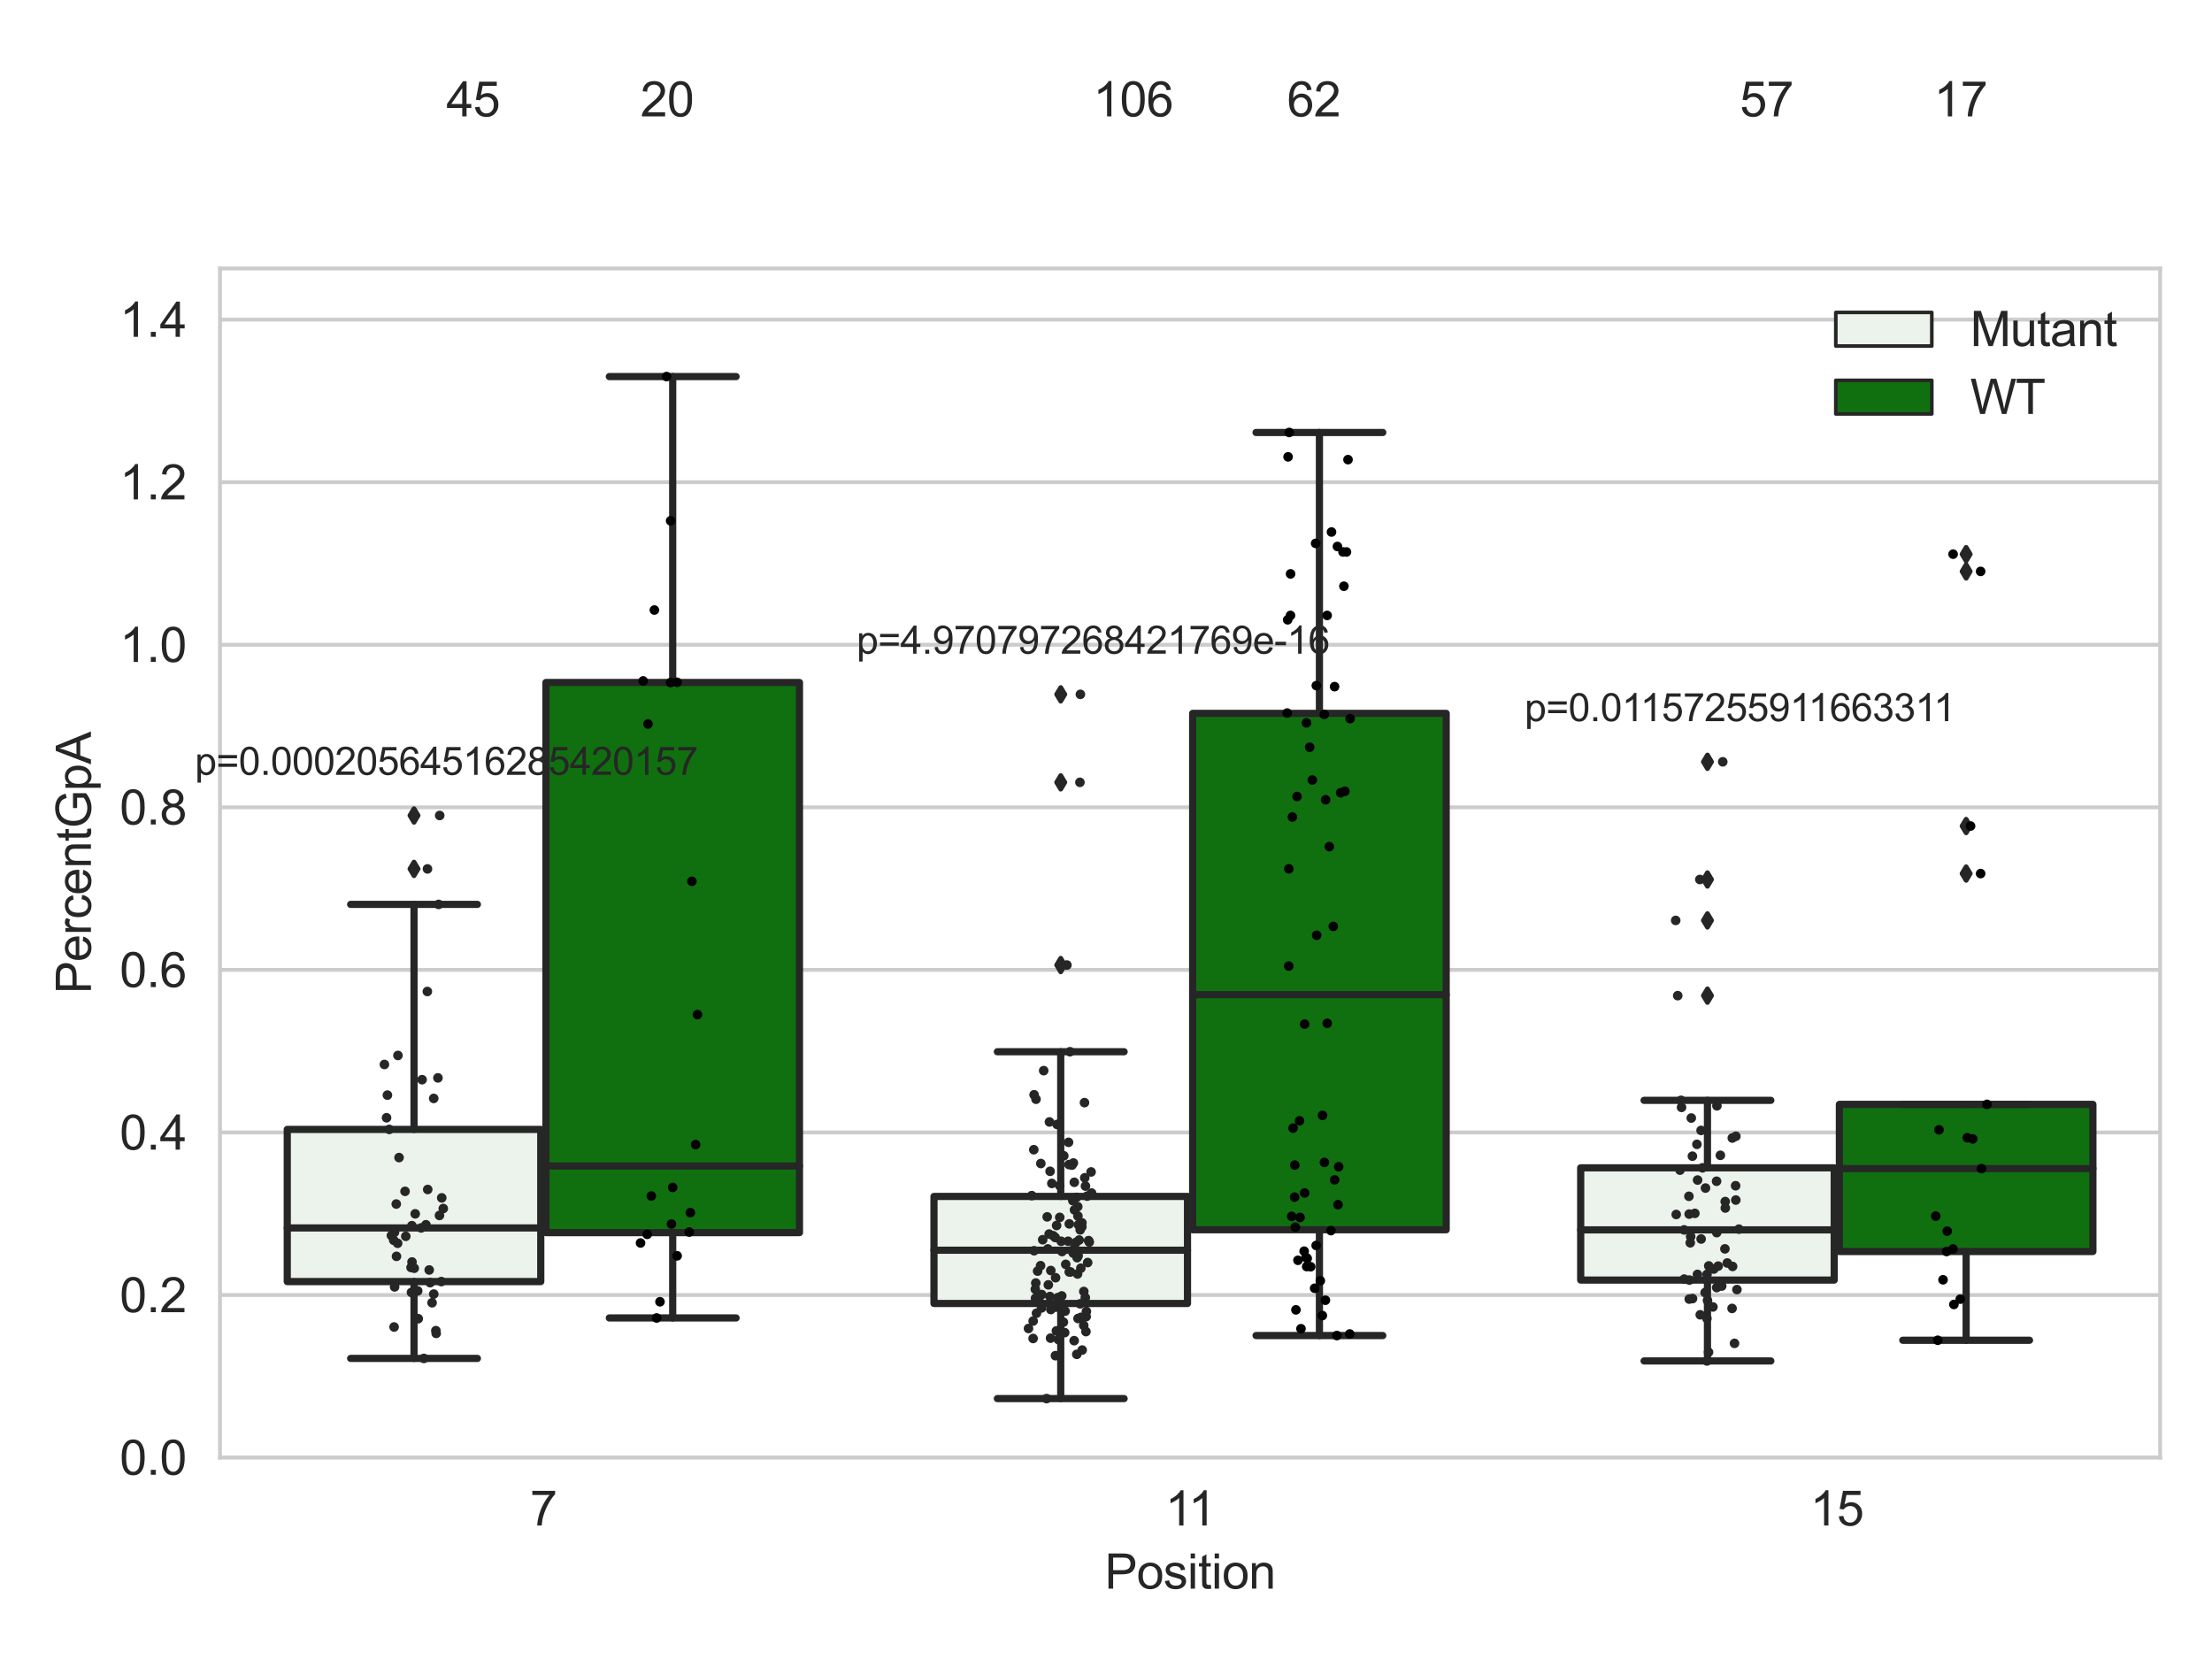 <?xml version="1.0" encoding="utf-8" standalone="no"?>
<!DOCTYPE svg PUBLIC "-//W3C//DTD SVG 1.1//EN"
  "http://www.w3.org/Graphics/SVG/1.1/DTD/svg11.dtd">
<svg xmlns:xlink="http://www.w3.org/1999/xlink" width="460.8pt" height="345.6pt" viewBox="0 0 460.8 345.6" xmlns="http://www.w3.org/2000/svg" version="1.1">
 <defs>
  <style type="text/css">*{stroke-linejoin: round; stroke-linecap: butt}</style>
 </defs>
 <g id="figure_1">
  <g id="patch_1">
   <path d="M 0 345.6 
L 460.8 345.6 
L 460.8 0 
L 0 0 
z
" style="fill: #ffffff"/>
  </g>
  <g id="axes_1">
   <g id="patch_2">
    <path d="M 45.83 303.64 
L 450 303.64 
L 450 55.93 
L 45.83 55.93 
z
" style="fill: #ffffff"/>
   </g>
   <g id="matplotlib.axis_1">
    <g id="xtick_1">
     <g id="text_1">
      <!-- 7 -->
      <g style="fill: #262626" transform="translate(110.411 317.798)scale(0.1 -0.1)">
       <defs>
        <path id="ArialMT-37" d="M 303 3981 
L 303 4522 
L 3269 4522 
L 3269 4084 
Q 2831 3619 2401 2847 
Q 1972 2075 1738 1259 
Q 1569 684 1522 0 
L 944 0 
Q 953 541 1156 1306 
Q 1359 2072 1739 2783 
Q 2119 3494 2547 3981 
L 303 3981 
z
" transform="scale(0.016)"/>
       </defs>
       <use xlink:href="#ArialMT-37"/>
      </g>
     </g>
    </g>
    <g id="xtick_2">
     <g id="text_2">
      <!-- 11 -->
      <g style="fill: #262626" transform="translate(242.723 317.798)scale(0.1 -0.1)">
       <defs>
        <path id="ArialMT-31" d="M 2384 0 
L 1822 0 
L 1822 3584 
Q 1619 3391 1289 3197 
Q 959 3003 697 2906 
L 697 3450 
Q 1169 3672 1522 3987 
Q 1875 4303 2022 4600 
L 2384 4600 
L 2384 0 
z
" transform="scale(0.016)"/>
       </defs>
       <use xlink:href="#ArialMT-31"/>
       <use xlink:href="#ArialMT-31" x="48.24"/>
      </g>
     </g>
    </g>
    <g id="xtick_3">
     <g id="text_3">
      <!-- 15 -->
      <g style="fill: #262626" transform="translate(377.077 317.798)scale(0.1 -0.1)">
       <defs>
        <path id="ArialMT-35" d="M 266 1200 
L 856 1250 
Q 922 819 1161 601 
Q 1400 384 1738 384 
Q 2144 384 2425 690 
Q 2706 997 2706 1503 
Q 2706 1984 2436 2262 
Q 2166 2541 1728 2541 
Q 1456 2541 1237 2417 
Q 1019 2294 894 2097 
L 366 2166 
L 809 4519 
L 3088 4519 
L 3088 3981 
L 1259 3981 
L 1013 2750 
Q 1425 3038 1878 3038 
Q 2478 3038 2890 2622 
Q 3303 2206 3303 1553 
Q 3303 931 2941 478 
Q 2500 -78 1738 -78 
Q 1113 -78 717 272 
Q 322 622 266 1200 
z
" transform="scale(0.016)"/>
       </defs>
       <use xlink:href="#ArialMT-31"/>
       <use xlink:href="#ArialMT-35" x="55.615"/>
      </g>
     </g>
    </g>
    <g id="text_4">
     <!-- Position -->
     <g style="fill: #262626" transform="translate(230.127 330.943)scale(0.1 -0.1)">
      <defs>
       <path id="ArialMT-50" d="M 494 0 
L 494 4581 
L 2222 4581 
Q 2678 4581 2919 4538 
Q 3256 4481 3484 4323 
Q 3713 4166 3852 3881 
Q 3991 3597 3991 3256 
Q 3991 2672 3619 2267 
Q 3247 1863 2275 1863 
L 1100 1863 
L 1100 0 
L 494 0 
z
M 1100 2403 
L 2284 2403 
Q 2872 2403 3119 2622 
Q 3366 2841 3366 3238 
Q 3366 3525 3220 3729 
Q 3075 3934 2838 4000 
Q 2684 4041 2272 4041 
L 1100 4041 
L 1100 2403 
z
" transform="scale(0.016)"/>
       <path id="ArialMT-6f" d="M 213 1659 
Q 213 2581 725 3025 
Q 1153 3394 1769 3394 
Q 2453 3394 2887 2945 
Q 3322 2497 3322 1706 
Q 3322 1066 3130 698 
Q 2938 331 2570 128 
Q 2203 -75 1769 -75 
Q 1072 -75 642 372 
Q 213 819 213 1659 
z
M 791 1659 
Q 791 1022 1069 705 
Q 1347 388 1769 388 
Q 2188 388 2466 706 
Q 2744 1025 2744 1678 
Q 2744 2294 2464 2611 
Q 2184 2928 1769 2928 
Q 1347 2928 1069 2612 
Q 791 2297 791 1659 
z
" transform="scale(0.016)"/>
       <path id="ArialMT-73" d="M 197 991 
L 753 1078 
Q 800 744 1014 566 
Q 1228 388 1613 388 
Q 2000 388 2187 545 
Q 2375 703 2375 916 
Q 2375 1106 2209 1216 
Q 2094 1291 1634 1406 
Q 1016 1563 777 1677 
Q 538 1791 414 1992 
Q 291 2194 291 2438 
Q 291 2659 392 2848 
Q 494 3038 669 3163 
Q 800 3259 1026 3326 
Q 1253 3394 1513 3394 
Q 1903 3394 2198 3281 
Q 2494 3169 2634 2976 
Q 2775 2784 2828 2463 
L 2278 2388 
Q 2241 2644 2061 2787 
Q 1881 2931 1553 2931 
Q 1166 2931 1000 2803 
Q 834 2675 834 2503 
Q 834 2394 903 2306 
Q 972 2216 1119 2156 
Q 1203 2125 1616 2013 
Q 2213 1853 2448 1751 
Q 2684 1650 2818 1456 
Q 2953 1263 2953 975 
Q 2953 694 2789 445 
Q 2625 197 2315 61 
Q 2006 -75 1616 -75 
Q 969 -75 630 194 
Q 291 463 197 991 
z
" transform="scale(0.016)"/>
       <path id="ArialMT-69" d="M 425 3934 
L 425 4581 
L 988 4581 
L 988 3934 
L 425 3934 
z
M 425 0 
L 425 3319 
L 988 3319 
L 988 0 
L 425 0 
z
" transform="scale(0.016)"/>
       <path id="ArialMT-74" d="M 1650 503 
L 1731 6 
Q 1494 -44 1306 -44 
Q 1000 -44 831 53 
Q 663 150 594 308 
Q 525 466 525 972 
L 525 2881 
L 113 2881 
L 113 3319 
L 525 3319 
L 525 4141 
L 1084 4478 
L 1084 3319 
L 1650 3319 
L 1650 2881 
L 1084 2881 
L 1084 941 
Q 1084 700 1114 631 
Q 1144 563 1211 522 
Q 1278 481 1403 481 
Q 1497 481 1650 503 
z
" transform="scale(0.016)"/>
       <path id="ArialMT-6e" d="M 422 0 
L 422 3319 
L 928 3319 
L 928 2847 
Q 1294 3394 1984 3394 
Q 2284 3394 2536 3286 
Q 2788 3178 2913 3003 
Q 3038 2828 3088 2588 
Q 3119 2431 3119 2041 
L 3119 0 
L 2556 0 
L 2556 2019 
Q 2556 2363 2490 2533 
Q 2425 2703 2258 2804 
Q 2091 2906 1866 2906 
Q 1506 2906 1245 2678 
Q 984 2450 984 1813 
L 984 0 
L 422 0 
z
" transform="scale(0.016)"/>
      </defs>
      <use xlink:href="#ArialMT-50"/>
      <use xlink:href="#ArialMT-6f" x="66.699"/>
      <use xlink:href="#ArialMT-73" x="122.314"/>
      <use xlink:href="#ArialMT-69" x="172.314"/>
      <use xlink:href="#ArialMT-74" x="194.531"/>
      <use xlink:href="#ArialMT-69" x="222.314"/>
      <use xlink:href="#ArialMT-6f" x="244.531"/>
      <use xlink:href="#ArialMT-6e" x="300.146"/>
     </g>
    </g>
   </g>
   <g id="matplotlib.axis_2">
    <g id="ytick_1">
     <g id="line2d_1">
      <path d="M 45.83 303.64 
L 450 303.64 
" clip-path="url(#p3a9ee5d2e5)" style="fill: none; stroke: #cccccc; stroke-width: 0.8; stroke-linecap: round"/>
     </g>
     <g id="text_5">
      <!-- 0.0 -->
      <g style="fill: #262626" transform="translate(24.93 307.219)scale(0.1 -0.1)">
       <defs>
        <path id="ArialMT-30" d="M 266 2259 
Q 266 3072 433 3567 
Q 600 4063 929 4331 
Q 1259 4600 1759 4600 
Q 2128 4600 2406 4451 
Q 2684 4303 2865 4023 
Q 3047 3744 3150 3342 
Q 3253 2941 3253 2259 
Q 3253 1453 3087 958 
Q 2922 463 2592 192 
Q 2263 -78 1759 -78 
Q 1097 -78 719 397 
Q 266 969 266 2259 
z
M 844 2259 
Q 844 1131 1108 757 
Q 1372 384 1759 384 
Q 2147 384 2411 759 
Q 2675 1134 2675 2259 
Q 2675 3391 2411 3762 
Q 2147 4134 1753 4134 
Q 1366 4134 1134 3806 
Q 844 3388 844 2259 
z
" transform="scale(0.016)"/>
        <path id="ArialMT-2e" d="M 581 0 
L 581 641 
L 1222 641 
L 1222 0 
L 581 0 
z
" transform="scale(0.016)"/>
       </defs>
       <use xlink:href="#ArialMT-30"/>
       <use xlink:href="#ArialMT-2e" x="55.615"/>
       <use xlink:href="#ArialMT-30" x="83.398"/>
      </g>
     </g>
    </g>
    <g id="ytick_2">
     <g id="line2d_2">
      <path d="M 45.83 269.774 
L 450 269.774 
" clip-path="url(#p3a9ee5d2e5)" style="fill: none; stroke: #cccccc; stroke-width: 0.8; stroke-linecap: round"/>
     </g>
     <g id="text_6">
      <!-- 0.2 -->
      <g style="fill: #262626" transform="translate(24.93 273.353)scale(0.1 -0.1)">
       <defs>
        <path id="ArialMT-32" d="M 3222 541 
L 3222 0 
L 194 0 
Q 188 203 259 391 
Q 375 700 629 1000 
Q 884 1300 1366 1694 
Q 2113 2306 2375 2664 
Q 2638 3022 2638 3341 
Q 2638 3675 2398 3904 
Q 2159 4134 1775 4134 
Q 1369 4134 1125 3890 
Q 881 3647 878 3216 
L 300 3275 
Q 359 3922 746 4261 
Q 1134 4600 1788 4600 
Q 2447 4600 2831 4234 
Q 3216 3869 3216 3328 
Q 3216 3053 3103 2787 
Q 2991 2522 2730 2228 
Q 2469 1934 1863 1422 
Q 1356 997 1212 845 
Q 1069 694 975 541 
L 3222 541 
z
" transform="scale(0.016)"/>
       </defs>
       <use xlink:href="#ArialMT-30"/>
       <use xlink:href="#ArialMT-2e" x="55.615"/>
       <use xlink:href="#ArialMT-32" x="83.398"/>
      </g>
     </g>
    </g>
    <g id="ytick_3">
     <g id="line2d_3">
      <path d="M 45.83 235.909 
L 450 235.909 
" clip-path="url(#p3a9ee5d2e5)" style="fill: none; stroke: #cccccc; stroke-width: 0.8; stroke-linecap: round"/>
     </g>
     <g id="text_7">
      <!-- 0.4 -->
      <g style="fill: #262626" transform="translate(24.93 239.488)scale(0.1 -0.1)">
       <defs>
        <path id="ArialMT-34" d="M 2069 0 
L 2069 1097 
L 81 1097 
L 81 1613 
L 2172 4581 
L 2631 4581 
L 2631 1613 
L 3250 1613 
L 3250 1097 
L 2631 1097 
L 2631 0 
L 2069 0 
z
M 2069 1613 
L 2069 3678 
L 634 1613 
L 2069 1613 
z
" transform="scale(0.016)"/>
       </defs>
       <use xlink:href="#ArialMT-30"/>
       <use xlink:href="#ArialMT-2e" x="55.615"/>
       <use xlink:href="#ArialMT-34" x="83.398"/>
      </g>
     </g>
    </g>
    <g id="ytick_4">
     <g id="line2d_4">
      <path d="M 45.83 202.043 
L 450 202.043 
" clip-path="url(#p3a9ee5d2e5)" style="fill: none; stroke: #cccccc; stroke-width: 0.8; stroke-linecap: round"/>
     </g>
     <g id="text_8">
      <!-- 0.6 -->
      <g style="fill: #262626" transform="translate(24.93 205.622)scale(0.1 -0.1)">
       <defs>
        <path id="ArialMT-36" d="M 3184 3459 
L 2625 3416 
Q 2550 3747 2413 3897 
Q 2184 4138 1850 4138 
Q 1581 4138 1378 3988 
Q 1113 3794 959 3422 
Q 806 3050 800 2363 
Q 1003 2672 1297 2822 
Q 1591 2972 1913 2972 
Q 2475 2972 2870 2558 
Q 3266 2144 3266 1488 
Q 3266 1056 3080 686 
Q 2894 316 2569 119 
Q 2244 -78 1831 -78 
Q 1128 -78 684 439 
Q 241 956 241 2144 
Q 241 3472 731 4075 
Q 1159 4600 1884 4600 
Q 2425 4600 2770 4297 
Q 3116 3994 3184 3459 
z
M 888 1484 
Q 888 1194 1011 928 
Q 1134 663 1356 523 
Q 1578 384 1822 384 
Q 2178 384 2434 671 
Q 2691 959 2691 1453 
Q 2691 1928 2437 2201 
Q 2184 2475 1800 2475 
Q 1419 2475 1153 2201 
Q 888 1928 888 1484 
z
" transform="scale(0.016)"/>
       </defs>
       <use xlink:href="#ArialMT-30"/>
       <use xlink:href="#ArialMT-2e" x="55.615"/>
       <use xlink:href="#ArialMT-36" x="83.398"/>
      </g>
     </g>
    </g>
    <g id="ytick_5">
     <g id="line2d_5">
      <path d="M 45.83 168.177 
L 450 168.177 
" clip-path="url(#p3a9ee5d2e5)" style="fill: none; stroke: #cccccc; stroke-width: 0.8; stroke-linecap: round"/>
     </g>
     <g id="text_9">
      <!-- 0.8 -->
      <g style="fill: #262626" transform="translate(24.93 171.756)scale(0.1 -0.1)">
       <defs>
        <path id="ArialMT-38" d="M 1131 2484 
Q 781 2613 612 2850 
Q 444 3088 444 3419 
Q 444 3919 803 4259 
Q 1163 4600 1759 4600 
Q 2359 4600 2725 4251 
Q 3091 3903 3091 3403 
Q 3091 3084 2923 2848 
Q 2756 2613 2416 2484 
Q 2838 2347 3058 2040 
Q 3278 1734 3278 1309 
Q 3278 722 2862 322 
Q 2447 -78 1769 -78 
Q 1091 -78 675 323 
Q 259 725 259 1325 
Q 259 1772 486 2073 
Q 713 2375 1131 2484 
z
M 1019 3438 
Q 1019 3113 1228 2906 
Q 1438 2700 1772 2700 
Q 2097 2700 2305 2904 
Q 2513 3109 2513 3406 
Q 2513 3716 2298 3927 
Q 2084 4138 1766 4138 
Q 1444 4138 1231 3931 
Q 1019 3725 1019 3438 
z
M 838 1322 
Q 838 1081 952 856 
Q 1066 631 1291 507 
Q 1516 384 1775 384 
Q 2178 384 2440 643 
Q 2703 903 2703 1303 
Q 2703 1709 2433 1975 
Q 2163 2241 1756 2241 
Q 1359 2241 1098 1978 
Q 838 1716 838 1322 
z
" transform="scale(0.016)"/>
       </defs>
       <use xlink:href="#ArialMT-30"/>
       <use xlink:href="#ArialMT-2e" x="55.615"/>
       <use xlink:href="#ArialMT-38" x="83.398"/>
      </g>
     </g>
    </g>
    <g id="ytick_6">
     <g id="line2d_6">
      <path d="M 45.83 134.312 
L 450 134.312 
" clip-path="url(#p3a9ee5d2e5)" style="fill: none; stroke: #cccccc; stroke-width: 0.8; stroke-linecap: round"/>
     </g>
     <g id="text_10">
      <!-- 1.0 -->
      <g style="fill: #262626" transform="translate(24.93 137.891)scale(0.1 -0.1)">
       <use xlink:href="#ArialMT-31"/>
       <use xlink:href="#ArialMT-2e" x="55.615"/>
       <use xlink:href="#ArialMT-30" x="83.398"/>
      </g>
     </g>
    </g>
    <g id="ytick_7">
     <g id="line2d_7">
      <path d="M 45.83 100.446 
L 450 100.446 
" clip-path="url(#p3a9ee5d2e5)" style="fill: none; stroke: #cccccc; stroke-width: 0.8; stroke-linecap: round"/>
     </g>
     <g id="text_11">
      <!-- 1.2 -->
      <g style="fill: #262626" transform="translate(24.93 104.025)scale(0.1 -0.1)">
       <use xlink:href="#ArialMT-31"/>
       <use xlink:href="#ArialMT-2e" x="55.615"/>
       <use xlink:href="#ArialMT-32" x="83.398"/>
      </g>
     </g>
    </g>
    <g id="ytick_8">
     <g id="line2d_8">
      <path d="M 45.83 66.58 
L 450 66.58 
" clip-path="url(#p3a9ee5d2e5)" style="fill: none; stroke: #cccccc; stroke-width: 0.8; stroke-linecap: round"/>
     </g>
     <g id="text_12">
      <!-- 1.4 -->
      <g style="fill: #262626" transform="translate(24.93 70.159)scale(0.1 -0.1)">
       <use xlink:href="#ArialMT-31"/>
       <use xlink:href="#ArialMT-2e" x="55.615"/>
       <use xlink:href="#ArialMT-34" x="83.398"/>
      </g>
     </g>
    </g>
    <g id="text_13">
     <!-- PercentGpA -->
     <g style="fill: #262626" transform="translate(18.942 207.02)rotate(-90)scale(0.1 -0.1)">
      <defs>
       <path id="ArialMT-65" d="M 2694 1069 
L 3275 997 
Q 3138 488 2766 206 
Q 2394 -75 1816 -75 
Q 1088 -75 661 373 
Q 234 822 234 1631 
Q 234 2469 665 2931 
Q 1097 3394 1784 3394 
Q 2450 3394 2872 2941 
Q 3294 2488 3294 1666 
Q 3294 1616 3291 1516 
L 816 1516 
Q 847 969 1125 678 
Q 1403 388 1819 388 
Q 2128 388 2347 550 
Q 2566 713 2694 1069 
z
M 847 1978 
L 2700 1978 
Q 2663 2397 2488 2606 
Q 2219 2931 1791 2931 
Q 1403 2931 1139 2672 
Q 875 2413 847 1978 
z
" transform="scale(0.016)"/>
       <path id="ArialMT-72" d="M 416 0 
L 416 3319 
L 922 3319 
L 922 2816 
Q 1116 3169 1280 3281 
Q 1444 3394 1641 3394 
Q 1925 3394 2219 3213 
L 2025 2691 
Q 1819 2813 1613 2813 
Q 1428 2813 1281 2702 
Q 1134 2591 1072 2394 
Q 978 2094 978 1738 
L 978 0 
L 416 0 
z
" transform="scale(0.016)"/>
       <path id="ArialMT-63" d="M 2588 1216 
L 3141 1144 
Q 3050 572 2676 248 
Q 2303 -75 1759 -75 
Q 1078 -75 664 370 
Q 250 816 250 1647 
Q 250 2184 428 2587 
Q 606 2991 970 3192 
Q 1334 3394 1763 3394 
Q 2303 3394 2647 3120 
Q 2991 2847 3088 2344 
L 2541 2259 
Q 2463 2594 2264 2762 
Q 2066 2931 1784 2931 
Q 1359 2931 1093 2626 
Q 828 2322 828 1663 
Q 828 994 1084 691 
Q 1341 388 1753 388 
Q 2084 388 2306 591 
Q 2528 794 2588 1216 
z
" transform="scale(0.016)"/>
       <path id="ArialMT-47" d="M 2638 1797 
L 2638 2334 
L 4578 2338 
L 4578 638 
Q 4131 281 3656 101 
Q 3181 -78 2681 -78 
Q 2006 -78 1454 211 
Q 903 500 622 1047 
Q 341 1594 341 2269 
Q 341 2938 620 3517 
Q 900 4097 1425 4378 
Q 1950 4659 2634 4659 
Q 3131 4659 3532 4498 
Q 3934 4338 4162 4050 
Q 4391 3763 4509 3300 
L 3963 3150 
Q 3859 3500 3706 3700 
Q 3553 3900 3268 4020 
Q 2984 4141 2638 4141 
Q 2222 4141 1919 4014 
Q 1616 3888 1430 3681 
Q 1244 3475 1141 3228 
Q 966 2803 966 2306 
Q 966 1694 1177 1281 
Q 1388 869 1791 669 
Q 2194 469 2647 469 
Q 3041 469 3416 620 
Q 3791 772 3984 944 
L 3984 1797 
L 2638 1797 
z
" transform="scale(0.016)"/>
       <path id="ArialMT-70" d="M 422 -1272 
L 422 3319 
L 934 3319 
L 934 2888 
Q 1116 3141 1344 3267 
Q 1572 3394 1897 3394 
Q 2322 3394 2647 3175 
Q 2972 2956 3137 2557 
Q 3303 2159 3303 1684 
Q 3303 1175 3120 767 
Q 2938 359 2589 142 
Q 2241 -75 1856 -75 
Q 1575 -75 1351 44 
Q 1128 163 984 344 
L 984 -1272 
L 422 -1272 
z
M 931 1641 
Q 931 1000 1190 694 
Q 1450 388 1819 388 
Q 2194 388 2461 705 
Q 2728 1022 2728 1688 
Q 2728 2322 2467 2637 
Q 2206 2953 1844 2953 
Q 1484 2953 1207 2617 
Q 931 2281 931 1641 
z
" transform="scale(0.016)"/>
       <path id="ArialMT-41" d="M -9 0 
L 1750 4581 
L 2403 4581 
L 4278 0 
L 3588 0 
L 3053 1388 
L 1138 1388 
L 634 0 
L -9 0 
z
M 1313 1881 
L 2866 1881 
L 2388 3150 
Q 2169 3728 2063 4100 
Q 1975 3659 1816 3225 
L 1313 1881 
z
" transform="scale(0.016)"/>
      </defs>
      <use xlink:href="#ArialMT-50"/>
      <use xlink:href="#ArialMT-65" x="66.699"/>
      <use xlink:href="#ArialMT-72" x="122.314"/>
      <use xlink:href="#ArialMT-63" x="155.615"/>
      <use xlink:href="#ArialMT-65" x="205.615"/>
      <use xlink:href="#ArialMT-6e" x="261.23"/>
      <use xlink:href="#ArialMT-74" x="316.846"/>
      <use xlink:href="#ArialMT-47" x="344.629"/>
      <use xlink:href="#ArialMT-70" x="422.412"/>
      <use xlink:href="#ArialMT-41" x="478.027"/>
     </g>
    </g>
   </g>
   <g id="patch_3">
    <path d="M 59.841 266.975 
L 112.653 266.975 
L 112.653 235.278 
L 59.841 235.278 
L 59.841 266.975 
z
" clip-path="url(#p3a9ee5d2e5)" style="fill: #ecf2ec; stroke: #262626; stroke-width: 1.5; stroke-linejoin: miter"/>
   </g>
   <g id="patch_4">
    <path d="M 113.731 256.778 
L 166.542 256.778 
L 166.542 142.172 
L 113.731 142.172 
L 113.731 256.778 
z
" clip-path="url(#p3a9ee5d2e5)" style="fill: #107010; stroke: #262626; stroke-width: 1.5; stroke-linejoin: miter"/>
   </g>
   <g id="patch_5">
    <path d="M 194.565 271.538 
L 247.376 271.538 
L 247.376 249.236 
L 194.565 249.236 
L 194.565 271.538 
z
" clip-path="url(#p3a9ee5d2e5)" style="fill: #ecf2ec; stroke: #262626; stroke-width: 1.5; stroke-linejoin: miter"/>
   </g>
   <g id="patch_6">
    <path d="M 248.454 256.184 
L 301.265 256.184 
L 301.265 148.609 
L 248.454 148.609 
L 248.454 256.184 
z
" clip-path="url(#p3a9ee5d2e5)" style="fill: #107010; stroke: #262626; stroke-width: 1.5; stroke-linejoin: miter"/>
   </g>
   <g id="patch_7">
    <path d="M 329.288 266.66 
L 382.099 266.66 
L 382.099 243.283 
L 329.288 243.283 
L 329.288 266.66 
z
" clip-path="url(#p3a9ee5d2e5)" style="fill: #ecf2ec; stroke: #262626; stroke-width: 1.5; stroke-linejoin: miter"/>
   </g>
   <g id="patch_8">
    <path d="M 383.177 260.71 
L 435.989 260.71 
L 435.989 230.062 
L 383.177 230.062 
L 383.177 260.71 
z
" clip-path="url(#p3a9ee5d2e5)" style="fill: #107010; stroke: #262626; stroke-width: 1.5; stroke-linejoin: miter"/>
   </g>
   <g id="patch_9">
    <path d="M 113.192 303.64 
L 113.192 303.64 
L 113.192 303.64 
L 113.192 303.64 
z
" clip-path="url(#p3a9ee5d2e5)" style="fill: #ecf2ec; stroke: #262626; stroke-width: 0.75; stroke-linejoin: miter"/>
   </g>
   <g id="patch_10">
    <path d="M 113.192 303.64 
L 113.192 303.64 
L 113.192 303.64 
L 113.192 303.64 
z
" clip-path="url(#p3a9ee5d2e5)" style="fill: #107010; stroke: #262626; stroke-width: 0.75; stroke-linejoin: miter"/>
   </g>
   <g id="PathCollection_1"/>
   <g id="PathCollection_2"/>
   <g id="line2d_9">
    <path d="M 86.247 266.975 
L 86.247 282.984 
" clip-path="url(#p3a9ee5d2e5)" style="fill: none; stroke: #262626; stroke-width: 1.5; stroke-linecap: round"/>
   </g>
   <g id="line2d_10">
    <path d="M 86.247 235.278 
L 86.247 188.402 
" clip-path="url(#p3a9ee5d2e5)" style="fill: none; stroke: #262626; stroke-width: 1.5; stroke-linecap: round"/>
   </g>
   <g id="line2d_11">
    <path d="M 73.044 282.984 
L 99.45 282.984 
" clip-path="url(#p3a9ee5d2e5)" style="fill: none; stroke: #262626; stroke-width: 1.5; stroke-linecap: round"/>
   </g>
   <g id="line2d_12">
    <path d="M 73.044 188.402 
L 99.45 188.402 
" clip-path="url(#p3a9ee5d2e5)" style="fill: none; stroke: #262626; stroke-width: 1.5; stroke-linecap: round"/>
   </g>
   <g id="line2d_13">
    <defs>
     <path id="med37e384fd" d="M -0 1.414 
L 0.849 0 
L 0 -1.414 
L -0.849 -0 
z
" style="stroke: #262626; stroke-linejoin: miter"/>
    </defs>
    <g clip-path="url(#p3a9ee5d2e5)">
     <use xlink:href="#med37e384fd" x="86.247" y="181.007" style="fill: #262626; stroke: #262626; stroke-linejoin: miter"/>
     <use xlink:href="#med37e384fd" x="86.247" y="169.878" style="fill: #262626; stroke: #262626; stroke-linejoin: miter"/>
    </g>
   </g>
   <g id="line2d_14">
    <path d="M 140.136 256.778 
L 140.136 274.556 
" clip-path="url(#p3a9ee5d2e5)" style="fill: none; stroke: #262626; stroke-width: 1.5; stroke-linecap: round"/>
   </g>
   <g id="line2d_15">
    <path d="M 140.136 142.172 
L 140.136 78.449 
" clip-path="url(#p3a9ee5d2e5)" style="fill: none; stroke: #262626; stroke-width: 1.5; stroke-linecap: round"/>
   </g>
   <g id="line2d_16">
    <path d="M 126.933 274.556 
L 153.339 274.556 
" clip-path="url(#p3a9ee5d2e5)" style="fill: none; stroke: #262626; stroke-width: 1.5; stroke-linecap: round"/>
   </g>
   <g id="line2d_17">
    <path d="M 126.933 78.449 
L 153.339 78.449 
" clip-path="url(#p3a9ee5d2e5)" style="fill: none; stroke: #262626; stroke-width: 1.5; stroke-linecap: round"/>
   </g>
   <g id="line2d_18"/>
   <g id="line2d_19">
    <path d="M 220.97 271.538 
L 220.97 291.354 
" clip-path="url(#p3a9ee5d2e5)" style="fill: none; stroke: #262626; stroke-width: 1.5; stroke-linecap: round"/>
   </g>
   <g id="line2d_20">
    <path d="M 220.97 249.236 
L 220.97 219.097 
" clip-path="url(#p3a9ee5d2e5)" style="fill: none; stroke: #262626; stroke-width: 1.5; stroke-linecap: round"/>
   </g>
   <g id="line2d_21">
    <path d="M 207.767 291.354 
L 234.173 291.354 
" clip-path="url(#p3a9ee5d2e5)" style="fill: none; stroke: #262626; stroke-width: 1.5; stroke-linecap: round"/>
   </g>
   <g id="line2d_22">
    <path d="M 207.767 219.097 
L 234.173 219.097 
" clip-path="url(#p3a9ee5d2e5)" style="fill: none; stroke: #262626; stroke-width: 1.5; stroke-linecap: round"/>
   </g>
   <g id="line2d_23">
    <g clip-path="url(#p3a9ee5d2e5)">
     <use xlink:href="#med37e384fd" x="220.97" y="144.644" style="fill: #262626; stroke: #262626; stroke-linejoin: miter"/>
     <use xlink:href="#med37e384fd" x="220.97" y="201.038" style="fill: #262626; stroke: #262626; stroke-linejoin: miter"/>
     <use xlink:href="#med37e384fd" x="220.97" y="162.976" style="fill: #262626; stroke: #262626; stroke-linejoin: miter"/>
    </g>
   </g>
   <g id="line2d_24">
    <path d="M 274.86 256.184 
L 274.86 278.218 
" clip-path="url(#p3a9ee5d2e5)" style="fill: none; stroke: #262626; stroke-width: 1.5; stroke-linecap: round"/>
   </g>
   <g id="line2d_25">
    <path d="M 274.86 148.609 
L 274.86 90.094 
" clip-path="url(#p3a9ee5d2e5)" style="fill: none; stroke: #262626; stroke-width: 1.5; stroke-linecap: round"/>
   </g>
   <g id="line2d_26">
    <path d="M 261.657 278.218 
L 288.063 278.218 
" clip-path="url(#p3a9ee5d2e5)" style="fill: none; stroke: #262626; stroke-width: 1.5; stroke-linecap: round"/>
   </g>
   <g id="line2d_27">
    <path d="M 261.657 90.094 
L 288.063 90.094 
" clip-path="url(#p3a9ee5d2e5)" style="fill: none; stroke: #262626; stroke-width: 1.5; stroke-linecap: round"/>
   </g>
   <g id="line2d_28"/>
   <g id="line2d_29">
    <path d="M 355.694 266.66 
L 355.694 283.512 
" clip-path="url(#p3a9ee5d2e5)" style="fill: none; stroke: #262626; stroke-width: 1.5; stroke-linecap: round"/>
   </g>
   <g id="line2d_30">
    <path d="M 355.694 243.283 
L 355.694 229.222 
" clip-path="url(#p3a9ee5d2e5)" style="fill: none; stroke: #262626; stroke-width: 1.5; stroke-linecap: round"/>
   </g>
   <g id="line2d_31">
    <path d="M 342.491 283.512 
L 368.897 283.512 
" clip-path="url(#p3a9ee5d2e5)" style="fill: none; stroke: #262626; stroke-width: 1.5; stroke-linecap: round"/>
   </g>
   <g id="line2d_32">
    <path d="M 342.491 229.222 
L 368.897 229.222 
" clip-path="url(#p3a9ee5d2e5)" style="fill: none; stroke: #262626; stroke-width: 1.5; stroke-linecap: round"/>
   </g>
   <g id="line2d_33">
    <g clip-path="url(#p3a9ee5d2e5)">
     <use xlink:href="#med37e384fd" x="355.694" y="191.738" style="fill: #262626; stroke: #262626; stroke-linejoin: miter"/>
     <use xlink:href="#med37e384fd" x="355.694" y="158.698" style="fill: #262626; stroke: #262626; stroke-linejoin: miter"/>
     <use xlink:href="#med37e384fd" x="355.694" y="207.41" style="fill: #262626; stroke: #262626; stroke-linejoin: miter"/>
     <use xlink:href="#med37e384fd" x="355.694" y="183.214" style="fill: #262626; stroke: #262626; stroke-linejoin: miter"/>
    </g>
   </g>
   <g id="line2d_34">
    <path d="M 409.583 260.71 
L 409.583 279.202 
" clip-path="url(#p3a9ee5d2e5)" style="fill: none; stroke: #262626; stroke-width: 1.5; stroke-linecap: round"/>
   </g>
   <g id="line2d_35">
    <path d="M 409.583 230.062 
L 409.583 230.062 
" clip-path="url(#p3a9ee5d2e5)" style="fill: none; stroke: #262626; stroke-width: 1.5; stroke-linecap: round"/>
   </g>
   <g id="line2d_36">
    <path d="M 396.38 279.202 
L 422.786 279.202 
" clip-path="url(#p3a9ee5d2e5)" style="fill: none; stroke: #262626; stroke-width: 1.5; stroke-linecap: round"/>
   </g>
   <g id="line2d_37">
    <path d="M 396.38 230.062 
L 422.786 230.062 
" clip-path="url(#p3a9ee5d2e5)" style="fill: none; stroke: #262626; stroke-width: 1.5; stroke-linecap: round"/>
   </g>
   <g id="line2d_38">
    <g clip-path="url(#p3a9ee5d2e5)">
     <use xlink:href="#med37e384fd" x="409.583" y="172.078" style="fill: #262626; stroke: #262626; stroke-linejoin: miter"/>
     <use xlink:href="#med37e384fd" x="409.583" y="181.979" style="fill: #262626; stroke: #262626; stroke-linejoin: miter"/>
     <use xlink:href="#med37e384fd" x="409.583" y="115.442" style="fill: #262626; stroke: #262626; stroke-linejoin: miter"/>
     <use xlink:href="#med37e384fd" x="409.583" y="119.035" style="fill: #262626; stroke: #262626; stroke-linejoin: miter"/>
    </g>
   </g>
   <g id="line2d_39">
    <path d="M 59.841 255.797 
L 112.653 255.797 
" clip-path="url(#p3a9ee5d2e5)" style="fill: none; stroke: #262626; stroke-width: 1.5; stroke-linecap: round"/>
   </g>
   <g id="line2d_40">
    <path d="M 113.731 242.896 
L 166.542 242.896 
" clip-path="url(#p3a9ee5d2e5)" style="fill: none; stroke: #262626; stroke-width: 1.5; stroke-linecap: round"/>
   </g>
   <g id="line2d_41">
    <path d="M 194.565 260.44 
L 247.376 260.44 
" clip-path="url(#p3a9ee5d2e5)" style="fill: none; stroke: #262626; stroke-width: 1.5; stroke-linecap: round"/>
   </g>
   <g id="line2d_42">
    <path d="M 248.454 207.213 
L 301.265 207.213 
" clip-path="url(#p3a9ee5d2e5)" style="fill: none; stroke: #262626; stroke-width: 1.5; stroke-linecap: round"/>
   </g>
   <g id="line2d_43">
    <path d="M 329.288 256.209 
L 382.099 256.209 
" clip-path="url(#p3a9ee5d2e5)" style="fill: none; stroke: #262626; stroke-width: 1.5; stroke-linecap: round"/>
   </g>
   <g id="line2d_44">
    <path d="M 383.177 243.435 
L 435.989 243.435 
" clip-path="url(#p3a9ee5d2e5)" style="fill: none; stroke: #262626; stroke-width: 1.5; stroke-linecap: round"/>
   </g>
   <g id="patch_11">
    <path d="M 45.83 303.64 
L 45.83 55.93 
" style="fill: none; stroke: #cccccc; stroke-width: 0.8; stroke-linejoin: miter; stroke-linecap: square"/>
   </g>
   <g id="patch_12">
    <path d="M 450 303.64 
L 450 55.93 
" style="fill: none; stroke: #cccccc; stroke-width: 0.8; stroke-linejoin: miter; stroke-linecap: square"/>
   </g>
   <g id="patch_13">
    <path d="M 45.83 303.64 
L 450 303.64 
" style="fill: none; stroke: #cccccc; stroke-width: 0.8; stroke-linejoin: miter; stroke-linecap: square"/>
   </g>
   <g id="patch_14">
    <path d="M 45.83 55.93 
L 450 55.93 
" style="fill: none; stroke: #cccccc; stroke-width: 0.8; stroke-linejoin: miter; stroke-linecap: square"/>
   </g>
   <g id="PathCollection_3">
    <defs>
     <path id="C0_0_2358847b9c" d="M 0 1 
C 0.265 1 0.52 0.895 0.707 0.707 
C 0.895 0.52 1 0.265 1 -0 
C 1 -0.265 0.895 -0.52 0.707 -0.707 
C 0.52 -0.895 0.265 -1 0 -1 
C -0.265 -1 -0.52 -0.895 -0.707 -0.707 
C -0.895 -0.52 -1 -0.265 -1 0 
C -1 0.265 -0.895 0.52 -0.707 0.707 
C -0.52 0.895 -0.265 1 0 1 
z
"/>
    </defs>
    <g clip-path="url(#p3a9ee5d2e5)">
     <use xlink:href="#C0_0_2358847b9c" x="80.082" y="221.748" style="fill: #262626"/>
    </g>
    <g clip-path="url(#p3a9ee5d2e5)">
     <use xlink:href="#C0_0_2358847b9c" x="82.096" y="276.435" style="fill: #262626"/>
    </g>
    <g clip-path="url(#p3a9ee5d2e5)">
     <use xlink:href="#C0_0_2358847b9c" x="86.496" y="252.865" style="fill: #262626"/>
    </g>
    <g clip-path="url(#p3a9ee5d2e5)">
     <use xlink:href="#C0_0_2358847b9c" x="87.126" y="274.709" style="fill: #262626"/>
    </g>
    <g clip-path="url(#p3a9ee5d2e5)">
     <use xlink:href="#C0_0_2358847b9c" x="90.358" y="269.579" style="fill: #262626"/>
    </g>
    <g clip-path="url(#p3a9ee5d2e5)">
     <use xlink:href="#C0_0_2358847b9c" x="85.83" y="262.894" style="fill: #262626"/>
    </g>
    <g clip-path="url(#p3a9ee5d2e5)">
     <use xlink:href="#C0_0_2358847b9c" x="87.931" y="224.915" style="fill: #262626"/>
    </g>
    <g clip-path="url(#p3a9ee5d2e5)">
     <use xlink:href="#C0_0_2358847b9c" x="89.05" y="181.007" style="fill: #262626"/>
    </g>
    <g clip-path="url(#p3a9ee5d2e5)">
     <use xlink:href="#C0_0_2358847b9c" x="82.595" y="261.721" style="fill: #262626"/>
    </g>
    <g clip-path="url(#p3a9ee5d2e5)">
     <use xlink:href="#C0_0_2358847b9c" x="85.717" y="269.236" style="fill: #262626"/>
    </g>
    <g clip-path="url(#p3a9ee5d2e5)">
     <use xlink:href="#C0_0_2358847b9c" x="83.129" y="241.143" style="fill: #262626"/>
    </g>
    <g clip-path="url(#p3a9ee5d2e5)">
     <use xlink:href="#C0_0_2358847b9c" x="88.299" y="282.984" style="fill: #262626"/>
    </g>
    <g clip-path="url(#p3a9ee5d2e5)">
     <use xlink:href="#C0_0_2358847b9c" x="90.351" y="228.822" style="fill: #262626"/>
    </g>
    <g clip-path="url(#p3a9ee5d2e5)">
     <use xlink:href="#C0_0_2358847b9c" x="85.801" y="255.328" style="fill: #262626"/>
    </g>
    <g clip-path="url(#p3a9ee5d2e5)">
     <use xlink:href="#C0_0_2358847b9c" x="82.026" y="258.375" style="fill: #262626"/>
    </g>
    <g clip-path="url(#p3a9ee5d2e5)">
     <use xlink:href="#C0_0_2358847b9c" x="85.631" y="264.044" style="fill: #262626"/>
    </g>
    <g clip-path="url(#p3a9ee5d2e5)">
     <use xlink:href="#C0_0_2358847b9c" x="89.615" y="267.206" style="fill: #262626"/>
    </g>
    <g clip-path="url(#p3a9ee5d2e5)">
     <use xlink:href="#C0_0_2358847b9c" x="80.527" y="232.851" style="fill: #262626"/>
    </g>
    <g clip-path="url(#p3a9ee5d2e5)">
     <use xlink:href="#C0_0_2358847b9c" x="91.599" y="169.878" style="fill: #262626"/>
    </g>
    <g clip-path="url(#p3a9ee5d2e5)">
     <use xlink:href="#C0_0_2358847b9c" x="92.023" y="249.538" style="fill: #262626"/>
    </g>
    <g clip-path="url(#p3a9ee5d2e5)">
     <use xlink:href="#C0_0_2358847b9c" x="91.23" y="224.544" style="fill: #262626"/>
    </g>
    <g clip-path="url(#p3a9ee5d2e5)">
     <use xlink:href="#C0_0_2358847b9c" x="80.705" y="228.133" style="fill: #262626"/>
    </g>
    <g clip-path="url(#p3a9ee5d2e5)">
     <use xlink:href="#C0_0_2358847b9c" x="88.733" y="255.138" style="fill: #262626"/>
    </g>
    <g clip-path="url(#p3a9ee5d2e5)">
     <use xlink:href="#C0_0_2358847b9c" x="90.007" y="271.39" style="fill: #262626"/>
    </g>
    <g clip-path="url(#p3a9ee5d2e5)">
     <use xlink:href="#C0_0_2358847b9c" x="81.538" y="257.38" style="fill: #262626"/>
    </g>
    <g clip-path="url(#p3a9ee5d2e5)">
     <use xlink:href="#C0_0_2358847b9c" x="89.025" y="206.546" style="fill: #262626"/>
    </g>
    <g clip-path="url(#p3a9ee5d2e5)">
     <use xlink:href="#C0_0_2358847b9c" x="90.799" y="277.199" style="fill: #262626"/>
    </g>
    <g clip-path="url(#p3a9ee5d2e5)">
     <use xlink:href="#C0_0_2358847b9c" x="91.932" y="266.975" style="fill: #262626"/>
    </g>
    <g clip-path="url(#p3a9ee5d2e5)">
     <use xlink:href="#C0_0_2358847b9c" x="82.548" y="250.822" style="fill: #262626"/>
    </g>
    <g clip-path="url(#p3a9ee5d2e5)">
     <use xlink:href="#C0_0_2358847b9c" x="89.412" y="264.56" style="fill: #262626"/>
    </g>
    <g clip-path="url(#p3a9ee5d2e5)">
     <use xlink:href="#C0_0_2358847b9c" x="91.376" y="188.402" style="fill: #262626"/>
    </g>
    <g clip-path="url(#p3a9ee5d2e5)">
     <use xlink:href="#C0_0_2358847b9c" x="87.732" y="255.797" style="fill: #262626"/>
    </g>
    <g clip-path="url(#p3a9ee5d2e5)">
     <use xlink:href="#C0_0_2358847b9c" x="91.55" y="253.199" style="fill: #262626"/>
    </g>
    <g clip-path="url(#p3a9ee5d2e5)">
     <use xlink:href="#C0_0_2358847b9c" x="82.206" y="268.084" style="fill: #262626"/>
    </g>
    <g clip-path="url(#p3a9ee5d2e5)">
     <use xlink:href="#C0_0_2358847b9c" x="82.835" y="258.997" style="fill: #262626"/>
    </g>
    <g clip-path="url(#p3a9ee5d2e5)">
     <use xlink:href="#C0_0_2358847b9c" x="86.292" y="264.198" style="fill: #262626"/>
    </g>
    <g clip-path="url(#p3a9ee5d2e5)">
     <use xlink:href="#C0_0_2358847b9c" x="92.345" y="251.757" style="fill: #262626"/>
    </g>
    <g clip-path="url(#p3a9ee5d2e5)">
     <use xlink:href="#C0_0_2358847b9c" x="89.102" y="247.79" style="fill: #262626"/>
    </g>
    <g clip-path="url(#p3a9ee5d2e5)">
     <use xlink:href="#C0_0_2358847b9c" x="84.376" y="248.179" style="fill: #262626"/>
    </g>
    <g clip-path="url(#p3a9ee5d2e5)">
     <use xlink:href="#C0_0_2358847b9c" x="81.092" y="235.278" style="fill: #262626"/>
    </g>
    <g clip-path="url(#p3a9ee5d2e5)">
     <use xlink:href="#C0_0_2358847b9c" x="87.018" y="268.917" style="fill: #262626"/>
    </g>
    <g clip-path="url(#p3a9ee5d2e5)">
     <use xlink:href="#C0_0_2358847b9c" x="82.184" y="256.707" style="fill: #262626"/>
    </g>
    <g clip-path="url(#p3a9ee5d2e5)">
     <use xlink:href="#C0_0_2358847b9c" x="90.869" y="277.772" style="fill: #262626"/>
    </g>
    <g clip-path="url(#p3a9ee5d2e5)">
     <use xlink:href="#C0_0_2358847b9c" x="84.53" y="257.543" style="fill: #262626"/>
    </g>
    <g clip-path="url(#p3a9ee5d2e5)">
     <use xlink:href="#C0_0_2358847b9c" x="82.902" y="219.87" style="fill: #262626"/>
    </g>
   </g>
   <g id="PathCollection_4">
    <defs>
     <path id="C1_0_036279d1ea" d="M 0 1 
C 0.265 1 0.52 0.895 0.707 0.707 
C 0.895 0.52 1 0.265 1 -0 
C 1 -0.265 0.895 -0.52 0.707 -0.707 
C 0.52 -0.895 0.265 -1 0 -1 
C -0.265 -1 -0.52 -0.895 -0.707 -0.707 
C -0.895 -0.52 -1 -0.265 -1 0 
C -1 0.265 -0.895 0.52 -0.707 0.707 
C -0.52 0.895 -0.265 1 0 1 
z
"/>
    </defs>
    <g clip-path="url(#p3a9ee5d2e5)">
     <use xlink:href="#C1_0_036279d1ea" x="133.98" y="141.847"/>
    </g>
    <g clip-path="url(#p3a9ee5d2e5)">
     <use xlink:href="#C1_0_036279d1ea" x="135.683" y="249.151"/>
    </g>
    <g clip-path="url(#p3a9ee5d2e5)">
     <use xlink:href="#C1_0_036279d1ea" x="136.323" y="127.083"/>
    </g>
    <g clip-path="url(#p3a9ee5d2e5)">
     <use xlink:href="#C1_0_036279d1ea" x="139.706" y="108.485"/>
    </g>
    <g clip-path="url(#p3a9ee5d2e5)">
     <use xlink:href="#C1_0_036279d1ea" x="137.488" y="271.182"/>
    </g>
    <g clip-path="url(#p3a9ee5d2e5)">
     <use xlink:href="#C1_0_036279d1ea" x="139.701" y="142.185"/>
    </g>
    <g clip-path="url(#p3a9ee5d2e5)">
     <use xlink:href="#C1_0_036279d1ea" x="144.136" y="183.59"/>
    </g>
    <g clip-path="url(#p3a9ee5d2e5)">
     <use xlink:href="#C1_0_036279d1ea" x="141.041" y="142.133"/>
    </g>
    <g clip-path="url(#p3a9ee5d2e5)">
     <use xlink:href="#C1_0_036279d1ea" x="145.29" y="211.361"/>
    </g>
    <g clip-path="url(#p3a9ee5d2e5)">
     <use xlink:href="#C1_0_036279d1ea" x="141.061" y="261.612"/>
    </g>
    <g clip-path="url(#p3a9ee5d2e5)">
     <use xlink:href="#C1_0_036279d1ea" x="134.994" y="150.819"/>
    </g>
    <g clip-path="url(#p3a9ee5d2e5)">
     <use xlink:href="#C1_0_036279d1ea" x="140.13" y="247.355"/>
    </g>
    <g clip-path="url(#p3a9ee5d2e5)">
     <use xlink:href="#C1_0_036279d1ea" x="143.582" y="256.661"/>
    </g>
    <g clip-path="url(#p3a9ee5d2e5)">
     <use xlink:href="#C1_0_036279d1ea" x="136.793" y="274.556"/>
    </g>
    <g clip-path="url(#p3a9ee5d2e5)">
     <use xlink:href="#C1_0_036279d1ea" x="144.909" y="238.437"/>
    </g>
    <g clip-path="url(#p3a9ee5d2e5)">
     <use xlink:href="#C1_0_036279d1ea" x="134.831" y="257.132"/>
    </g>
    <g clip-path="url(#p3a9ee5d2e5)">
     <use xlink:href="#C1_0_036279d1ea" x="133.436" y="258.933"/>
    </g>
    <g clip-path="url(#p3a9ee5d2e5)">
     <use xlink:href="#C1_0_036279d1ea" x="139.876" y="254.986"/>
    </g>
    <g clip-path="url(#p3a9ee5d2e5)">
     <use xlink:href="#C1_0_036279d1ea" x="143.811" y="252.619"/>
    </g>
    <g clip-path="url(#p3a9ee5d2e5)">
     <use xlink:href="#C1_0_036279d1ea" x="138.855" y="78.449"/>
    </g>
   </g>
   <g id="PathCollection_5">
    <defs>
     <path id="C2_0_14939d8dd9" d="M 0 1 
C 0.265 1 0.52 0.895 0.707 0.707 
C 0.895 0.52 1 0.265 1 -0 
C 1 -0.265 0.895 -0.52 0.707 -0.707 
C 0.52 -0.895 0.265 -1 0 -1 
C -0.265 -1 -0.52 -0.895 -0.707 -0.707 
C -0.895 -0.52 -1 -0.265 -1 0 
C -1 0.265 -0.895 0.52 -0.707 0.707 
C -0.52 0.895 -0.265 1 0 1 
z
"/>
    </defs>
    <g clip-path="url(#p3a9ee5d2e5)">
     <use xlink:href="#C2_0_14939d8dd9" x="220.213" y="234.246" style="fill: #262626"/>
    </g>
    <g clip-path="url(#p3a9ee5d2e5)">
     <use xlink:href="#C2_0_14939d8dd9" x="225.064" y="144.644" style="fill: #262626"/>
    </g>
    <g clip-path="url(#p3a9ee5d2e5)">
     <use xlink:href="#C2_0_14939d8dd9" x="215.92" y="273.564" style="fill: #262626"/>
    </g>
    <g clip-path="url(#p3a9ee5d2e5)">
     <use xlink:href="#C2_0_14939d8dd9" x="223.799" y="246.295" style="fill: #262626"/>
    </g>
    <g clip-path="url(#p3a9ee5d2e5)">
     <use xlink:href="#C2_0_14939d8dd9" x="215.68" y="268.576" style="fill: #262626"/>
    </g>
    <g clip-path="url(#p3a9ee5d2e5)">
     <use xlink:href="#C2_0_14939d8dd9" x="221.241" y="260.721" style="fill: #262626"/>
    </g>
    <g clip-path="url(#p3a9ee5d2e5)">
     <use xlink:href="#C2_0_14939d8dd9" x="215.215" y="278.832" style="fill: #262626"/>
    </g>
    <g clip-path="url(#p3a9ee5d2e5)">
     <use xlink:href="#C2_0_14939d8dd9" x="222.897" y="219.097" style="fill: #262626"/>
    </g>
    <g clip-path="url(#p3a9ee5d2e5)">
     <use xlink:href="#C2_0_14939d8dd9" x="214.943" y="249.069" style="fill: #262626"/>
    </g>
    <g clip-path="url(#p3a9ee5d2e5)">
     <use xlink:href="#C2_0_14939d8dd9" x="216.77" y="263.661" style="fill: #262626"/>
    </g>
    <g clip-path="url(#p3a9ee5d2e5)">
     <use xlink:href="#C2_0_14939d8dd9" x="222.756" y="254.956" style="fill: #262626"/>
    </g>
    <g clip-path="url(#p3a9ee5d2e5)">
     <use xlink:href="#C2_0_14939d8dd9" x="220.447" y="272.319" style="fill: #262626"/>
    </g>
    <g clip-path="url(#p3a9ee5d2e5)">
     <use xlink:href="#C2_0_14939d8dd9" x="216.823" y="242.385" style="fill: #262626"/>
    </g>
    <g clip-path="url(#p3a9ee5d2e5)">
     <use xlink:href="#C2_0_14939d8dd9" x="222.26" y="201.038" style="fill: #262626"/>
    </g>
    <g clip-path="url(#p3a9ee5d2e5)">
     <use xlink:href="#C2_0_14939d8dd9" x="225.212" y="274.42" style="fill: #262626"/>
    </g>
    <g clip-path="url(#p3a9ee5d2e5)">
     <use xlink:href="#C2_0_14939d8dd9" x="225.012" y="271.606" style="fill: #262626"/>
    </g>
    <g clip-path="url(#p3a9ee5d2e5)">
     <use xlink:href="#C2_0_14939d8dd9" x="220.066" y="277.248" style="fill: #262626"/>
    </g>
    <g clip-path="url(#p3a9ee5d2e5)">
     <use xlink:href="#C2_0_14939d8dd9" x="223.606" y="242.271" style="fill: #262626"/>
    </g>
    <g clip-path="url(#p3a9ee5d2e5)">
     <use xlink:href="#C2_0_14939d8dd9" x="224.479" y="265.395" style="fill: #262626"/>
    </g>
    <g clip-path="url(#p3a9ee5d2e5)">
     <use xlink:href="#C2_0_14939d8dd9" x="225.025" y="256.203" style="fill: #262626"/>
    </g>
    <g clip-path="url(#p3a9ee5d2e5)">
     <use xlink:href="#C2_0_14939d8dd9" x="225.368" y="255.571" style="fill: #262626"/>
    </g>
    <g clip-path="url(#p3a9ee5d2e5)">
     <use xlink:href="#C2_0_14939d8dd9" x="220.109" y="255.293" style="fill: #262626"/>
    </g>
    <g clip-path="url(#p3a9ee5d2e5)">
     <use xlink:href="#C2_0_14939d8dd9" x="224.515" y="251.364" style="fill: #262626"/>
    </g>
    <g clip-path="url(#p3a9ee5d2e5)">
     <use xlink:href="#C2_0_14939d8dd9" x="215.821" y="228.99" style="fill: #262626"/>
    </g>
    <g clip-path="url(#p3a9ee5d2e5)">
     <use xlink:href="#C2_0_14939d8dd9" x="215.358" y="239.504" style="fill: #262626"/>
    </g>
    <g clip-path="url(#p3a9ee5d2e5)">
     <use xlink:href="#C2_0_14939d8dd9" x="224.968" y="162.976" style="fill: #262626"/>
    </g>
    <g clip-path="url(#p3a9ee5d2e5)">
     <use xlink:href="#C2_0_14939d8dd9" x="222.692" y="242.601" style="fill: #262626"/>
    </g>
    <g clip-path="url(#p3a9ee5d2e5)">
     <use xlink:href="#C2_0_14939d8dd9" x="225.439" y="281.243" style="fill: #262626"/>
    </g>
    <g clip-path="url(#p3a9ee5d2e5)">
     <use xlink:href="#C2_0_14939d8dd9" x="217.419" y="223.036" style="fill: #262626"/>
    </g>
    <g clip-path="url(#p3a9ee5d2e5)">
     <use xlink:href="#C2_0_14939d8dd9" x="218.906" y="272.799" style="fill: #262626"/>
    </g>
    <g clip-path="url(#p3a9ee5d2e5)">
     <use xlink:href="#C2_0_14939d8dd9" x="221.605" y="240.774" style="fill: #262626"/>
    </g>
    <g clip-path="url(#p3a9ee5d2e5)">
     <use xlink:href="#C2_0_14939d8dd9" x="219.866" y="282.411" style="fill: #262626"/>
    </g>
    <g clip-path="url(#p3a9ee5d2e5)">
     <use xlink:href="#C2_0_14939d8dd9" x="226.267" y="274.277" style="fill: #262626"/>
    </g>
    <g clip-path="url(#p3a9ee5d2e5)">
     <use xlink:href="#C2_0_14939d8dd9" x="218.621" y="233.721" style="fill: #262626"/>
    </g>
    <g clip-path="url(#p3a9ee5d2e5)">
     <use xlink:href="#C2_0_14939d8dd9" x="215.224" y="275.198" style="fill: #262626"/>
    </g>
    <g clip-path="url(#p3a9ee5d2e5)">
     <use xlink:href="#C2_0_14939d8dd9" x="225.918" y="229.699" style="fill: #262626"/>
    </g>
    <g clip-path="url(#p3a9ee5d2e5)">
     <use xlink:href="#C2_0_14939d8dd9" x="221.062" y="258.58" style="fill: #262626"/>
    </g>
    <g clip-path="url(#p3a9ee5d2e5)">
     <use xlink:href="#C2_0_14939d8dd9" x="224.573" y="274.668" style="fill: #262626"/>
    </g>
    <g clip-path="url(#p3a9ee5d2e5)">
     <use xlink:href="#C2_0_14939d8dd9" x="222.016" y="263.388" style="fill: #262626"/>
    </g>
    <g clip-path="url(#p3a9ee5d2e5)">
     <use xlink:href="#C2_0_14939d8dd9" x="219.118" y="246.529" style="fill: #262626"/>
    </g>
    <g clip-path="url(#p3a9ee5d2e5)">
     <use xlink:href="#C2_0_14939d8dd9" x="221.182" y="269.963" style="fill: #262626"/>
    </g>
    <g clip-path="url(#p3a9ee5d2e5)">
     <use xlink:href="#C2_0_14939d8dd9" x="220.762" y="253.602" style="fill: #262626"/>
    </g>
    <g clip-path="url(#p3a9ee5d2e5)">
     <use xlink:href="#C2_0_14939d8dd9" x="226.774" y="258.443" style="fill: #262626"/>
    </g>
    <g clip-path="url(#p3a9ee5d2e5)">
     <use xlink:href="#C2_0_14939d8dd9" x="222.747" y="264.969" style="fill: #262626"/>
    </g>
    <g clip-path="url(#p3a9ee5d2e5)">
     <use xlink:href="#C2_0_14939d8dd9" x="223.013" y="264.968" style="fill: #262626"/>
    </g>
    <g clip-path="url(#p3a9ee5d2e5)">
     <use xlink:href="#C2_0_14939d8dd9" x="218.277" y="260.173" style="fill: #262626"/>
    </g>
    <g clip-path="url(#p3a9ee5d2e5)">
     <use xlink:href="#C2_0_14939d8dd9" x="214.255" y="276.75" style="fill: #262626"/>
    </g>
    <g clip-path="url(#p3a9ee5d2e5)">
     <use xlink:href="#C2_0_14939d8dd9" x="225.776" y="269.038" style="fill: #262626"/>
    </g>
    <g clip-path="url(#p3a9ee5d2e5)">
     <use xlink:href="#C2_0_14939d8dd9" x="220.35" y="270.314" style="fill: #262626"/>
    </g>
    <g clip-path="url(#p3a9ee5d2e5)">
     <use xlink:href="#C2_0_14939d8dd9" x="218.903" y="264.67" style="fill: #262626"/>
    </g>
    <g clip-path="url(#p3a9ee5d2e5)">
     <use xlink:href="#C2_0_14939d8dd9" x="226.317" y="273.189" style="fill: #262626"/>
    </g>
    <g clip-path="url(#p3a9ee5d2e5)">
     <use xlink:href="#C2_0_14939d8dd9" x="218.853" y="278.76" style="fill: #262626"/>
    </g>
    <g clip-path="url(#p3a9ee5d2e5)">
     <use xlink:href="#C2_0_14939d8dd9" x="221.523" y="275.428" style="fill: #262626"/>
    </g>
    <g clip-path="url(#p3a9ee5d2e5)">
     <use xlink:href="#C2_0_14939d8dd9" x="218.024" y="291.354" style="fill: #262626"/>
    </g>
    <g clip-path="url(#p3a9ee5d2e5)">
     <use xlink:href="#C2_0_14939d8dd9" x="219.409" y="257.423" style="fill: #262626"/>
    </g>
    <g clip-path="url(#p3a9ee5d2e5)">
     <use xlink:href="#C2_0_14939d8dd9" x="218.147" y="253.496" style="fill: #262626"/>
    </g>
    <g clip-path="url(#p3a9ee5d2e5)">
     <use xlink:href="#C2_0_14939d8dd9" x="226.123" y="247.082" style="fill: #262626"/>
    </g>
    <g clip-path="url(#p3a9ee5d2e5)">
     <use xlink:href="#C2_0_14939d8dd9" x="226.58" y="263.016" style="fill: #262626"/>
    </g>
    <g clip-path="url(#p3a9ee5d2e5)">
     <use xlink:href="#C2_0_14939d8dd9" x="219.894" y="266.172" style="fill: #262626"/>
    </g>
    <g clip-path="url(#p3a9ee5d2e5)">
     <use xlink:href="#C2_0_14939d8dd9" x="223.575" y="261.049" style="fill: #262626"/>
    </g>
    <g clip-path="url(#p3a9ee5d2e5)">
     <use xlink:href="#C2_0_14939d8dd9" x="224.549" y="253.323" style="fill: #262626"/>
    </g>
    <g clip-path="url(#p3a9ee5d2e5)">
     <use xlink:href="#C2_0_14939d8dd9" x="215.424" y="228.06" style="fill: #262626"/>
    </g>
    <g clip-path="url(#p3a9ee5d2e5)">
     <use xlink:href="#C2_0_14939d8dd9" x="215.419" y="260.546" style="fill: #262626"/>
    </g>
    <g clip-path="url(#p3a9ee5d2e5)">
     <use xlink:href="#C2_0_14939d8dd9" x="216.155" y="264.793" style="fill: #262626"/>
    </g>
    <g clip-path="url(#p3a9ee5d2e5)">
     <use xlink:href="#C2_0_14939d8dd9" x="226.223" y="277.397" style="fill: #262626"/>
    </g>
    <g clip-path="url(#p3a9ee5d2e5)">
     <use xlink:href="#C2_0_14939d8dd9" x="216.628" y="271.337" style="fill: #262626"/>
    </g>
    <g clip-path="url(#p3a9ee5d2e5)">
     <use xlink:href="#C2_0_14939d8dd9" x="215.771" y="267.278" style="fill: #262626"/>
    </g>
    <g clip-path="url(#p3a9ee5d2e5)">
     <use xlink:href="#C2_0_14939d8dd9" x="225.387" y="254.737" style="fill: #262626"/>
    </g>
    <g clip-path="url(#p3a9ee5d2e5)">
     <use xlink:href="#C2_0_14939d8dd9" x="224.386" y="261.997" style="fill: #262626"/>
    </g>
    <g clip-path="url(#p3a9ee5d2e5)">
     <use xlink:href="#C2_0_14939d8dd9" x="221.796" y="277.608" style="fill: #262626"/>
    </g>
    <g clip-path="url(#p3a9ee5d2e5)">
     <use xlink:href="#C2_0_14939d8dd9" x="225.972" y="245.359" style="fill: #262626"/>
    </g>
    <g clip-path="url(#p3a9ee5d2e5)">
     <use xlink:href="#C2_0_14939d8dd9" x="220.485" y="279.056" style="fill: #262626"/>
    </g>
    <g clip-path="url(#p3a9ee5d2e5)">
     <use xlink:href="#C2_0_14939d8dd9" x="226.476" y="249.17" style="fill: #262626"/>
    </g>
    <g clip-path="url(#p3a9ee5d2e5)">
     <use xlink:href="#C2_0_14939d8dd9" x="225.761" y="276.116" style="fill: #262626"/>
    </g>
    <g clip-path="url(#p3a9ee5d2e5)">
     <use xlink:href="#C2_0_14939d8dd9" x="219.762" y="272.276" style="fill: #262626"/>
    </g>
    <g clip-path="url(#p3a9ee5d2e5)">
     <use xlink:href="#C2_0_14939d8dd9" x="224.596" y="261.601" style="fill: #262626"/>
    </g>
    <g clip-path="url(#p3a9ee5d2e5)">
     <use xlink:href="#C2_0_14939d8dd9" x="219.565" y="272.235" style="fill: #262626"/>
    </g>
    <g clip-path="url(#p3a9ee5d2e5)">
     <use xlink:href="#C2_0_14939d8dd9" x="226.084" y="270.318" style="fill: #262626"/>
    </g>
    <g clip-path="url(#p3a9ee5d2e5)">
     <use xlink:href="#C2_0_14939d8dd9" x="223.977" y="260.334" style="fill: #262626"/>
    </g>
    <g clip-path="url(#p3a9ee5d2e5)">
     <use xlink:href="#C2_0_14939d8dd9" x="215.717" y="270.434" style="fill: #262626"/>
    </g>
    <g clip-path="url(#p3a9ee5d2e5)">
     <use xlink:href="#C2_0_14939d8dd9" x="221.892" y="273.129" style="fill: #262626"/>
    </g>
    <g clip-path="url(#p3a9ee5d2e5)">
     <use xlink:href="#C2_0_14939d8dd9" x="227.293" y="244.137" style="fill: #262626"/>
    </g>
    <g clip-path="url(#p3a9ee5d2e5)">
     <use xlink:href="#C2_0_14939d8dd9" x="224.805" y="258.319" style="fill: #262626"/>
    </g>
    <g clip-path="url(#p3a9ee5d2e5)">
     <use xlink:href="#C2_0_14939d8dd9" x="224.313" y="282.131" style="fill: #262626"/>
    </g>
    <g clip-path="url(#p3a9ee5d2e5)">
     <use xlink:href="#C2_0_14939d8dd9" x="218.389" y="267.656" style="fill: #262626"/>
    </g>
    <g clip-path="url(#p3a9ee5d2e5)">
     <use xlink:href="#C2_0_14939d8dd9" x="225.158" y="264.188" style="fill: #262626"/>
    </g>
    <g clip-path="url(#p3a9ee5d2e5)">
     <use xlink:href="#C2_0_14939d8dd9" x="226.922" y="258.748" style="fill: #262626"/>
    </g>
    <g clip-path="url(#p3a9ee5d2e5)">
     <use xlink:href="#C2_0_14939d8dd9" x="223.768" y="279.286" style="fill: #262626"/>
    </g>
    <g clip-path="url(#p3a9ee5d2e5)">
     <use xlink:href="#C2_0_14939d8dd9" x="222.595" y="237.964" style="fill: #262626"/>
    </g>
    <g clip-path="url(#p3a9ee5d2e5)">
     <use xlink:href="#C2_0_14939d8dd9" x="216.973" y="272.467" style="fill: #262626"/>
    </g>
    <g clip-path="url(#p3a9ee5d2e5)">
     <use xlink:href="#C2_0_14939d8dd9" x="224.655" y="255.141" style="fill: #262626"/>
    </g>
    <g clip-path="url(#p3a9ee5d2e5)">
     <use xlink:href="#C2_0_14939d8dd9" x="220.754" y="246.988" style="fill: #262626"/>
    </g>
    <g clip-path="url(#p3a9ee5d2e5)">
     <use xlink:href="#C2_0_14939d8dd9" x="218.552" y="257.077" style="fill: #262626"/>
    </g>
    <g clip-path="url(#p3a9ee5d2e5)">
     <use xlink:href="#C2_0_14939d8dd9" x="222.508" y="258.574" style="fill: #262626"/>
    </g>
    <g clip-path="url(#p3a9ee5d2e5)">
     <use xlink:href="#C2_0_14939d8dd9" x="224.172" y="258.805" style="fill: #262626"/>
    </g>
    <g clip-path="url(#p3a9ee5d2e5)">
     <use xlink:href="#C2_0_14939d8dd9" x="217.212" y="258.253" style="fill: #262626"/>
    </g>
    <g clip-path="url(#p3a9ee5d2e5)">
     <use xlink:href="#C2_0_14939d8dd9" x="223.834" y="252.045" style="fill: #262626"/>
    </g>
    <g clip-path="url(#p3a9ee5d2e5)">
     <use xlink:href="#C2_0_14939d8dd9" x="218.753" y="244.005" style="fill: #262626"/>
    </g>
    <g clip-path="url(#p3a9ee5d2e5)">
     <use xlink:href="#C2_0_14939d8dd9" x="224.255" y="249.434" style="fill: #262626"/>
    </g>
    <g clip-path="url(#p3a9ee5d2e5)">
     <use xlink:href="#C2_0_14939d8dd9" x="218.716" y="270.092" style="fill: #262626"/>
    </g>
    <g clip-path="url(#p3a9ee5d2e5)">
     <use xlink:href="#C2_0_14939d8dd9" x="223.487" y="250.111" style="fill: #262626"/>
    </g>
    <g clip-path="url(#p3a9ee5d2e5)">
     <use xlink:href="#C2_0_14939d8dd9" x="223.317" y="242.71" style="fill: #262626"/>
    </g>
    <g clip-path="url(#p3a9ee5d2e5)">
     <use xlink:href="#C2_0_14939d8dd9" x="217.01" y="269.679" style="fill: #262626"/>
    </g>
    <g clip-path="url(#p3a9ee5d2e5)">
     <use xlink:href="#C2_0_14939d8dd9" x="223.82" y="260.015" style="fill: #262626"/>
    </g>
    <g clip-path="url(#p3a9ee5d2e5)">
     <use xlink:href="#C2_0_14939d8dd9" x="227.398" y="248.539" style="fill: #262626"/>
    </g>
    <g clip-path="url(#p3a9ee5d2e5)">
     <use xlink:href="#C2_0_14939d8dd9" x="219.818" y="257.794" style="fill: #262626"/>
    </g>
   </g>
   <g id="PathCollection_6">
    <defs>
     <path id="C3_0_ccc391ffc7" d="M 0 1 
C 0.265 1 0.52 0.895 0.707 0.707 
C 0.895 0.52 1 0.265 1 -0 
C 1 -0.265 0.895 -0.52 0.707 -0.707 
C 0.52 -0.895 0.265 -1 0 -1 
C -0.265 -1 -0.52 -0.895 -0.707 -0.707 
C -0.895 -0.52 -1 -0.265 -1 0 
C -1 0.265 -0.895 0.52 -0.707 0.707 
C -0.52 0.895 -0.265 1 0 1 
z
"/>
    </defs>
    <g clip-path="url(#p3a9ee5d2e5)">
     <use xlink:href="#C3_0_ccc391ffc7" x="269.379" y="235.005"/>
    </g>
    <g clip-path="url(#p3a9ee5d2e5)">
     <use xlink:href="#C3_0_ccc391ffc7" x="275.858" y="148.825"/>
    </g>
    <g clip-path="url(#p3a9ee5d2e5)">
     <use xlink:href="#C3_0_ccc391ffc7" x="271.769" y="248.521"/>
    </g>
    <g clip-path="url(#p3a9ee5d2e5)">
     <use xlink:href="#C3_0_ccc391ffc7" x="275.504" y="232.348"/>
    </g>
    <g clip-path="url(#p3a9ee5d2e5)">
     <use xlink:href="#C3_0_ccc391ffc7" x="270.708" y="233.48"/>
    </g>
    <g clip-path="url(#p3a9ee5d2e5)">
     <use xlink:href="#C3_0_ccc391ffc7" x="275.467" y="274.058"/>
    </g>
    <g clip-path="url(#p3a9ee5d2e5)">
     <use xlink:href="#C3_0_ccc391ffc7" x="275.896" y="242.15"/>
    </g>
    <g clip-path="url(#p3a9ee5d2e5)">
     <use xlink:href="#C3_0_ccc391ffc7" x="272.161" y="150.592"/>
    </g>
    <g clip-path="url(#p3a9ee5d2e5)">
     <use xlink:href="#C3_0_ccc391ffc7" x="273.038" y="263.886"/>
    </g>
    <g clip-path="url(#p3a9ee5d2e5)">
     <use xlink:href="#C3_0_ccc391ffc7" x="268.142" y="148.538"/>
    </g>
    <g clip-path="url(#p3a9ee5d2e5)">
     <use xlink:href="#C3_0_ccc391ffc7" x="276.49" y="213.173"/>
    </g>
    <g clip-path="url(#p3a9ee5d2e5)">
     <use xlink:href="#C3_0_ccc391ffc7" x="275.049" y="266.796"/>
    </g>
    <g clip-path="url(#p3a9ee5d2e5)">
     <use xlink:href="#C3_0_ccc391ffc7" x="278.019" y="143.039"/>
    </g>
    <g clip-path="url(#p3a9ee5d2e5)">
     <use xlink:href="#C3_0_ccc391ffc7" x="281.178" y="277.892"/>
    </g>
    <g clip-path="url(#p3a9ee5d2e5)">
     <use xlink:href="#C3_0_ccc391ffc7" x="268.462" y="201.252"/>
    </g>
    <g clip-path="url(#p3a9ee5d2e5)">
     <use xlink:href="#C3_0_ccc391ffc7" x="271.676" y="260.644"/>
    </g>
    <g clip-path="url(#p3a9ee5d2e5)">
     <use xlink:href="#C3_0_ccc391ffc7" x="278.022" y="245.789"/>
    </g>
    <g clip-path="url(#p3a9ee5d2e5)">
     <use xlink:href="#C3_0_ccc391ffc7" x="273.867" y="268.365"/>
    </g>
    <g clip-path="url(#p3a9ee5d2e5)">
     <use xlink:href="#C3_0_ccc391ffc7" x="279.282" y="165.144"/>
    </g>
    <g clip-path="url(#p3a9ee5d2e5)">
     <use xlink:href="#C3_0_ccc391ffc7" x="268.484" y="180.996"/>
    </g>
    <g clip-path="url(#p3a9ee5d2e5)">
     <use xlink:href="#C3_0_ccc391ffc7" x="269.969" y="272.867"/>
    </g>
    <g clip-path="url(#p3a9ee5d2e5)">
     <use xlink:href="#C3_0_ccc391ffc7" x="269.839" y="255.656"/>
    </g>
    <g clip-path="url(#p3a9ee5d2e5)">
     <use xlink:href="#C3_0_ccc391ffc7" x="278.613" y="113.843"/>
    </g>
    <g clip-path="url(#p3a9ee5d2e5)">
     <use xlink:href="#C3_0_ccc391ffc7" x="276.468" y="128.205"/>
    </g>
    <g clip-path="url(#p3a9ee5d2e5)">
     <use xlink:href="#C3_0_ccc391ffc7" x="278.865" y="243.052"/>
    </g>
    <g clip-path="url(#p3a9ee5d2e5)">
     <use xlink:href="#C3_0_ccc391ffc7" x="277.748" y="192.984"/>
    </g>
    <g clip-path="url(#p3a9ee5d2e5)">
     <use xlink:href="#C3_0_ccc391ffc7" x="270.387" y="262.544"/>
    </g>
    <g clip-path="url(#p3a9ee5d2e5)">
     <use xlink:href="#C3_0_ccc391ffc7" x="271.016" y="276.802"/>
    </g>
    <g clip-path="url(#p3a9ee5d2e5)">
     <use xlink:href="#C3_0_ccc391ffc7" x="270.828" y="253.617"/>
    </g>
    <g clip-path="url(#p3a9ee5d2e5)">
     <use xlink:href="#C3_0_ccc391ffc7" x="277.377" y="110.829"/>
    </g>
    <g clip-path="url(#p3a9ee5d2e5)">
     <use xlink:href="#C3_0_ccc391ffc7" x="268.569" y="90.094"/>
    </g>
    <g clip-path="url(#p3a9ee5d2e5)">
     <use xlink:href="#C3_0_ccc391ffc7" x="280.814" y="95.751"/>
    </g>
    <g clip-path="url(#p3a9ee5d2e5)">
     <use xlink:href="#C3_0_ccc391ffc7" x="280.492" y="114.984"/>
    </g>
    <g clip-path="url(#p3a9ee5d2e5)">
     <use xlink:href="#C3_0_ccc391ffc7" x="269.227" y="170.2"/>
    </g>
    <g clip-path="url(#p3a9ee5d2e5)">
     <use xlink:href="#C3_0_ccc391ffc7" x="280.166" y="164.834"/>
    </g>
    <g clip-path="url(#p3a9ee5d2e5)">
     <use xlink:href="#C3_0_ccc391ffc7" x="268.332" y="95.17"/>
    </g>
    <g clip-path="url(#p3a9ee5d2e5)">
     <use xlink:href="#C3_0_ccc391ffc7" x="278.498" y="278.218"/>
    </g>
    <g clip-path="url(#p3a9ee5d2e5)">
     <use xlink:href="#C3_0_ccc391ffc7" x="270.204" y="165.93"/>
    </g>
    <g clip-path="url(#p3a9ee5d2e5)">
     <use xlink:href="#C3_0_ccc391ffc7" x="273.377" y="162.497"/>
    </g>
    <g clip-path="url(#p3a9ee5d2e5)">
     <use xlink:href="#C3_0_ccc391ffc7" x="269.083" y="253.395"/>
    </g>
    <g clip-path="url(#p3a9ee5d2e5)">
     <use xlink:href="#C3_0_ccc391ffc7" x="276.156" y="166.611"/>
    </g>
    <g clip-path="url(#p3a9ee5d2e5)">
     <use xlink:href="#C3_0_ccc391ffc7" x="279.776" y="114.977"/>
    </g>
    <g clip-path="url(#p3a9ee5d2e5)">
     <use xlink:href="#C3_0_ccc391ffc7" x="268.245" y="129.115"/>
    </g>
    <g clip-path="url(#p3a9ee5d2e5)">
     <use xlink:href="#C3_0_ccc391ffc7" x="276.109" y="270.86"/>
    </g>
    <g clip-path="url(#p3a9ee5d2e5)">
     <use xlink:href="#C3_0_ccc391ffc7" x="268.849" y="119.55"/>
    </g>
    <g clip-path="url(#p3a9ee5d2e5)">
     <use xlink:href="#C3_0_ccc391ffc7" x="276.918" y="176.363"/>
    </g>
    <g clip-path="url(#p3a9ee5d2e5)">
     <use xlink:href="#C3_0_ccc391ffc7" x="279.961" y="122.123"/>
    </g>
    <g clip-path="url(#p3a9ee5d2e5)">
     <use xlink:href="#C3_0_ccc391ffc7" x="277.259" y="256.359"/>
    </g>
    <g clip-path="url(#p3a9ee5d2e5)">
     <use xlink:href="#C3_0_ccc391ffc7" x="274.217" y="142.824"/>
    </g>
    <g clip-path="url(#p3a9ee5d2e5)">
     <use xlink:href="#C3_0_ccc391ffc7" x="272.056" y="261.941"/>
    </g>
    <g clip-path="url(#p3a9ee5d2e5)">
     <use xlink:href="#C3_0_ccc391ffc7" x="272.211" y="263.845"/>
    </g>
    <g clip-path="url(#p3a9ee5d2e5)">
     <use xlink:href="#C3_0_ccc391ffc7" x="274.29" y="194.835"/>
    </g>
    <g clip-path="url(#p3a9ee5d2e5)">
     <use xlink:href="#C3_0_ccc391ffc7" x="269.733" y="242.704"/>
    </g>
    <g clip-path="url(#p3a9ee5d2e5)">
     <use xlink:href="#C3_0_ccc391ffc7" x="268.835" y="128.207"/>
    </g>
    <g clip-path="url(#p3a9ee5d2e5)">
     <use xlink:href="#C3_0_ccc391ffc7" x="274.07" y="113.197"/>
    </g>
    <g clip-path="url(#p3a9ee5d2e5)">
     <use xlink:href="#C3_0_ccc391ffc7" x="272.831" y="155.654"/>
    </g>
    <g clip-path="url(#p3a9ee5d2e5)">
     <use xlink:href="#C3_0_ccc391ffc7" x="269.692" y="249.381"/>
    </g>
    <g clip-path="url(#p3a9ee5d2e5)">
     <use xlink:href="#C3_0_ccc391ffc7" x="281.259" y="149.71"/>
    </g>
    <g clip-path="url(#p3a9ee5d2e5)">
     <use xlink:href="#C3_0_ccc391ffc7" x="271.78" y="213.343"/>
    </g>
    <g clip-path="url(#p3a9ee5d2e5)">
     <use xlink:href="#C3_0_ccc391ffc7" x="278.736" y="250.963"/>
    </g>
    <g clip-path="url(#p3a9ee5d2e5)">
     <use xlink:href="#C3_0_ccc391ffc7" x="272.314" y="262.147"/>
    </g>
    <g clip-path="url(#p3a9ee5d2e5)">
     <use xlink:href="#C3_0_ccc391ffc7" x="274.181" y="259.459"/>
    </g>
   </g>
   <g id="PathCollection_7">
    <defs>
     <path id="C4_0_d66596fe6f" d="M 0 1 
C 0.265 1 0.52 0.895 0.707 0.707 
C 0.895 0.52 1 0.265 1 -0 
C 1 -0.265 0.895 -0.52 0.707 -0.707 
C 0.52 -0.895 0.265 -1 0 -1 
C -0.265 -1 -0.52 -0.895 -0.707 -0.707 
C -0.895 -0.52 -1 -0.265 -1 0 
C -1 0.265 -0.895 0.52 -0.707 0.707 
C -0.52 0.895 -0.265 1 0 1 
z
"/>
    </defs>
    <g clip-path="url(#p3a9ee5d2e5)">
     <use xlink:href="#C4_0_d66596fe6f" x="361.603" y="249.993" style="fill: #262626"/>
    </g>
    <g clip-path="url(#p3a9ee5d2e5)">
     <use xlink:href="#C4_0_d66596fe6f" x="350.19" y="229.222" style="fill: #262626"/>
    </g>
    <g clip-path="url(#p3a9ee5d2e5)">
     <use xlink:href="#C4_0_d66596fe6f" x="360.871" y="237.072" style="fill: #262626"/>
    </g>
    <g clip-path="url(#p3a9ee5d2e5)">
     <use xlink:href="#C4_0_d66596fe6f" x="360.931" y="263.822" style="fill: #262626"/>
    </g>
    <g clip-path="url(#p3a9ee5d2e5)">
     <use xlink:href="#C4_0_d66596fe6f" x="350.836" y="256.209" style="fill: #262626"/>
    </g>
    <g clip-path="url(#p3a9ee5d2e5)">
     <use xlink:href="#C4_0_d66596fe6f" x="349.079" y="191.738" style="fill: #262626"/>
    </g>
    <g clip-path="url(#p3a9ee5d2e5)">
     <use xlink:href="#C4_0_d66596fe6f" x="353.606" y="265.484" style="fill: #262626"/>
    </g>
    <g clip-path="url(#p3a9ee5d2e5)">
     <use xlink:href="#C4_0_d66596fe6f" x="352.195" y="257.605" style="fill: #262626"/>
    </g>
    <g clip-path="url(#p3a9ee5d2e5)">
     <use xlink:href="#C4_0_d66596fe6f" x="355.967" y="263.71" style="fill: #262626"/>
    </g>
    <g clip-path="url(#p3a9ee5d2e5)">
     <use xlink:href="#C4_0_d66596fe6f" x="352.112" y="258.9" style="fill: #262626"/>
    </g>
    <g clip-path="url(#p3a9ee5d2e5)">
     <use xlink:href="#C4_0_d66596fe6f" x="353.069" y="252.766" style="fill: #262626"/>
    </g>
    <g clip-path="url(#p3a9ee5d2e5)">
     <use xlink:href="#C4_0_d66596fe6f" x="357.668" y="230.361" style="fill: #262626"/>
    </g>
    <g clip-path="url(#p3a9ee5d2e5)">
     <use xlink:href="#C4_0_d66596fe6f" x="361.835" y="268.638" style="fill: #262626"/>
    </g>
    <g clip-path="url(#p3a9ee5d2e5)">
     <use xlink:href="#C4_0_d66596fe6f" x="358.665" y="267.909" style="fill: #262626"/>
    </g>
    <g clip-path="url(#p3a9ee5d2e5)">
     <use xlink:href="#C4_0_d66596fe6f" x="357.925" y="263.753" style="fill: #262626"/>
    </g>
    <g clip-path="url(#p3a9ee5d2e5)">
     <use xlink:href="#C4_0_d66596fe6f" x="353.499" y="238.387" style="fill: #262626"/>
    </g>
    <g clip-path="url(#p3a9ee5d2e5)">
     <use xlink:href="#C4_0_d66596fe6f" x="355.583" y="274.658" style="fill: #262626"/>
    </g>
    <g clip-path="url(#p3a9ee5d2e5)">
     <use xlink:href="#C4_0_d66596fe6f" x="355.701" y="270.905" style="fill: #262626"/>
    </g>
    <g clip-path="url(#p3a9ee5d2e5)">
     <use xlink:href="#C4_0_d66596fe6f" x="349.978" y="243.762" style="fill: #262626"/>
    </g>
    <g clip-path="url(#p3a9ee5d2e5)">
     <use xlink:href="#C4_0_d66596fe6f" x="359.82" y="263.107" style="fill: #262626"/>
    </g>
    <g clip-path="url(#p3a9ee5d2e5)">
     <use xlink:href="#C4_0_d66596fe6f" x="358.88" y="158.698" style="fill: #262626"/>
    </g>
    <g clip-path="url(#p3a9ee5d2e5)">
     <use xlink:href="#C4_0_d66596fe6f" x="355.207" y="269.259" style="fill: #262626"/>
    </g>
    <g clip-path="url(#p3a9ee5d2e5)">
     <use xlink:href="#C4_0_d66596fe6f" x="351.833" y="249.21" style="fill: #262626"/>
    </g>
    <g clip-path="url(#p3a9ee5d2e5)">
     <use xlink:href="#C4_0_d66596fe6f" x="349.499" y="207.41" style="fill: #262626"/>
    </g>
    <g clip-path="url(#p3a9ee5d2e5)">
     <use xlink:href="#C4_0_d66596fe6f" x="361.56" y="247.012" style="fill: #262626"/>
    </g>
    <g clip-path="url(#p3a9ee5d2e5)">
     <use xlink:href="#C4_0_d66596fe6f" x="359.416" y="251.651" style="fill: #262626"/>
    </g>
    <g clip-path="url(#p3a9ee5d2e5)">
     <use xlink:href="#C4_0_d66596fe6f" x="352.559" y="240.855" style="fill: #262626"/>
    </g>
    <g clip-path="url(#p3a9ee5d2e5)">
     <use xlink:href="#C4_0_d66596fe6f" x="354.654" y="243.283" style="fill: #262626"/>
    </g>
    <g clip-path="url(#p3a9ee5d2e5)">
     <use xlink:href="#C4_0_d66596fe6f" x="357.618" y="268.226" style="fill: #262626"/>
    </g>
    <g clip-path="url(#p3a9ee5d2e5)">
     <use xlink:href="#C4_0_d66596fe6f" x="357.628" y="256.779" style="fill: #262626"/>
    </g>
    <g clip-path="url(#p3a9ee5d2e5)">
     <use xlink:href="#C4_0_d66596fe6f" x="355.285" y="247.497" style="fill: #262626"/>
    </g>
    <g clip-path="url(#p3a9ee5d2e5)">
     <use xlink:href="#C4_0_d66596fe6f" x="351.884" y="252.918" style="fill: #262626"/>
    </g>
    <g clip-path="url(#p3a9ee5d2e5)">
     <use xlink:href="#C4_0_d66596fe6f" x="354.365" y="235.489" style="fill: #262626"/>
    </g>
    <g clip-path="url(#p3a9ee5d2e5)">
     <use xlink:href="#C4_0_d66596fe6f" x="350.857" y="266.459" style="fill: #262626"/>
    </g>
    <g clip-path="url(#p3a9ee5d2e5)">
     <use xlink:href="#C4_0_d66596fe6f" x="360.821" y="272.57" style="fill: #262626"/>
    </g>
    <g clip-path="url(#p3a9ee5d2e5)">
     <use xlink:href="#C4_0_d66596fe6f" x="351.928" y="266.66" style="fill: #262626"/>
    </g>
    <g clip-path="url(#p3a9ee5d2e5)">
     <use xlink:href="#C4_0_d66596fe6f" x="357.018" y="264.367" style="fill: #262626"/>
    </g>
    <g clip-path="url(#p3a9ee5d2e5)">
     <use xlink:href="#C4_0_d66596fe6f" x="362.253" y="256.052" style="fill: #262626"/>
    </g>
    <g clip-path="url(#p3a9ee5d2e5)">
     <use xlink:href="#C4_0_d66596fe6f" x="353.638" y="245.827" style="fill: #262626"/>
    </g>
    <g clip-path="url(#p3a9ee5d2e5)">
     <use xlink:href="#C4_0_d66596fe6f" x="351.901" y="270.622" style="fill: #262626"/>
    </g>
    <g clip-path="url(#p3a9ee5d2e5)">
     <use xlink:href="#C4_0_d66596fe6f" x="354.377" y="258.107" style="fill: #262626"/>
    </g>
    <g clip-path="url(#p3a9ee5d2e5)">
     <use xlink:href="#C4_0_d66596fe6f" x="355.917" y="281.685" style="fill: #262626"/>
    </g>
    <g clip-path="url(#p3a9ee5d2e5)">
     <use xlink:href="#C4_0_d66596fe6f" x="355.605" y="265.464" style="fill: #262626"/>
    </g>
    <g clip-path="url(#p3a9ee5d2e5)">
     <use xlink:href="#C4_0_d66596fe6f" x="349.188" y="252.998" style="fill: #262626"/>
    </g>
    <g clip-path="url(#p3a9ee5d2e5)">
     <use xlink:href="#C4_0_d66596fe6f" x="359.334" y="260.159" style="fill: #262626"/>
    </g>
    <g clip-path="url(#p3a9ee5d2e5)">
     <use xlink:href="#C4_0_d66596fe6f" x="354.193" y="273.895" style="fill: #262626"/>
    </g>
    <g clip-path="url(#p3a9ee5d2e5)">
     <use xlink:href="#C4_0_d66596fe6f" x="352.581" y="270.519" style="fill: #262626"/>
    </g>
    <g clip-path="url(#p3a9ee5d2e5)">
     <use xlink:href="#C4_0_d66596fe6f" x="358.384" y="240.675" style="fill: #262626"/>
    </g>
    <g clip-path="url(#p3a9ee5d2e5)">
     <use xlink:href="#C4_0_d66596fe6f" x="355.592" y="283.512" style="fill: #262626"/>
    </g>
    <g clip-path="url(#p3a9ee5d2e5)">
     <use xlink:href="#C4_0_d66596fe6f" x="354.108" y="183.214" style="fill: #262626"/>
    </g>
    <g clip-path="url(#p3a9ee5d2e5)">
     <use xlink:href="#C4_0_d66596fe6f" x="350.295" y="230.689" style="fill: #262626"/>
    </g>
    <g clip-path="url(#p3a9ee5d2e5)">
     <use xlink:href="#C4_0_d66596fe6f" x="357.593" y="246.073" style="fill: #262626"/>
    </g>
    <g clip-path="url(#p3a9ee5d2e5)">
     <use xlink:href="#C4_0_d66596fe6f" x="361.331" y="279.846" style="fill: #262626"/>
    </g>
    <g clip-path="url(#p3a9ee5d2e5)">
     <use xlink:href="#C4_0_d66596fe6f" x="352.324" y="232.905" style="fill: #262626"/>
    </g>
    <g clip-path="url(#p3a9ee5d2e5)">
     <use xlink:href="#C4_0_d66596fe6f" x="361.617" y="236.709" style="fill: #262626"/>
    </g>
    <g clip-path="url(#p3a9ee5d2e5)">
     <use xlink:href="#C4_0_d66596fe6f" x="356.832" y="272.256" style="fill: #262626"/>
    </g>
    <g clip-path="url(#p3a9ee5d2e5)">
     <use xlink:href="#C4_0_d66596fe6f" x="359.392" y="250.308" style="fill: #262626"/>
    </g>
   </g>
   <g id="PathCollection_8">
    <defs>
     <path id="C5_0_5923d39a24" d="M 0 1 
C 0.265 1 0.52 0.895 0.707 0.707 
C 0.895 0.52 1 0.265 1 -0 
C 1 -0.265 0.895 -0.52 0.707 -0.707 
C 0.52 -0.895 0.265 -1 0 -1 
C -0.265 -1 -0.52 -0.895 -0.707 -0.707 
C -0.895 -0.52 -1 -0.265 -1 0 
C -1 0.265 -0.895 0.52 -0.707 0.707 
C -0.52 0.895 -0.265 1 0 1 
z
"/>
    </defs>
    <g clip-path="url(#p3a9ee5d2e5)">
     <use xlink:href="#C5_0_5923d39a24" x="410.505" y="172.078"/>
    </g>
    <g clip-path="url(#p3a9ee5d2e5)">
     <use xlink:href="#C5_0_5923d39a24" x="409.825" y="237.016"/>
    </g>
    <g clip-path="url(#p3a9ee5d2e5)">
     <use xlink:href="#C5_0_5923d39a24" x="403.25" y="253.337"/>
    </g>
    <g clip-path="url(#p3a9ee5d2e5)">
     <use xlink:href="#C5_0_5923d39a24" x="406.854" y="260.178"/>
    </g>
    <g clip-path="url(#p3a9ee5d2e5)">
     <use xlink:href="#C5_0_5923d39a24" x="408.354" y="270.637"/>
    </g>
    <g clip-path="url(#p3a9ee5d2e5)">
     <use xlink:href="#C5_0_5923d39a24" x="405.635" y="256.473"/>
    </g>
    <g clip-path="url(#p3a9ee5d2e5)">
     <use xlink:href="#C5_0_5923d39a24" x="410.962" y="237.251"/>
    </g>
    <g clip-path="url(#p3a9ee5d2e5)">
     <use xlink:href="#C5_0_5923d39a24" x="412.6" y="181.979"/>
    </g>
    <g clip-path="url(#p3a9ee5d2e5)">
     <use xlink:href="#C5_0_5923d39a24" x="403.673" y="279.202"/>
    </g>
    <g clip-path="url(#p3a9ee5d2e5)">
     <use xlink:href="#C5_0_5923d39a24" x="413.928" y="230.062"/>
    </g>
    <g clip-path="url(#p3a9ee5d2e5)">
     <use xlink:href="#C5_0_5923d39a24" x="406.868" y="115.442"/>
    </g>
    <g clip-path="url(#p3a9ee5d2e5)">
     <use xlink:href="#C5_0_5923d39a24" x="412.601" y="119.035"/>
    </g>
    <g clip-path="url(#p3a9ee5d2e5)">
     <use xlink:href="#C5_0_5923d39a24" x="405.51" y="260.71"/>
    </g>
    <g clip-path="url(#p3a9ee5d2e5)">
     <use xlink:href="#C5_0_5923d39a24" x="412.771" y="243.435"/>
    </g>
    <g clip-path="url(#p3a9ee5d2e5)">
     <use xlink:href="#C5_0_5923d39a24" x="404.768" y="266.602"/>
    </g>
    <g clip-path="url(#p3a9ee5d2e5)">
     <use xlink:href="#C5_0_5923d39a24" x="403.929" y="235.36"/>
    </g>
    <g clip-path="url(#p3a9ee5d2e5)">
     <use xlink:href="#C5_0_5923d39a24" x="407.033" y="271.744"/>
    </g>
   </g>
   <g id="text_14">
    <!-- 45 -->
    <g style="fill: #262626" transform="translate(92.983 24.248)scale(0.1 -0.1)">
     <use xlink:href="#ArialMT-34"/>
     <use xlink:href="#ArialMT-35" x="55.615"/>
    </g>
   </g>
   <g id="text_15">
    <!-- p=0.00020564516285420157 -->
    <g style="fill: #262626" transform="translate(40.599 161.411)scale(0.08 -0.08)">
     <defs>
      <path id="ArialMT-3d" d="M 3381 2694 
L 356 2694 
L 356 3219 
L 3381 3219 
L 3381 2694 
z
M 3381 1303 
L 356 1303 
L 356 1828 
L 3381 1828 
L 3381 1303 
z
" transform="scale(0.016)"/>
     </defs>
     <use xlink:href="#ArialMT-70"/>
     <use xlink:href="#ArialMT-3d" x="55.615"/>
     <use xlink:href="#ArialMT-30" x="114.014"/>
     <use xlink:href="#ArialMT-2e" x="169.629"/>
     <use xlink:href="#ArialMT-30" x="197.412"/>
     <use xlink:href="#ArialMT-30" x="253.027"/>
     <use xlink:href="#ArialMT-30" x="308.643"/>
     <use xlink:href="#ArialMT-32" x="364.258"/>
     <use xlink:href="#ArialMT-30" x="419.873"/>
     <use xlink:href="#ArialMT-35" x="475.488"/>
     <use xlink:href="#ArialMT-36" x="531.104"/>
     <use xlink:href="#ArialMT-34" x="586.719"/>
     <use xlink:href="#ArialMT-35" x="642.334"/>
     <use xlink:href="#ArialMT-31" x="697.949"/>
     <use xlink:href="#ArialMT-36" x="753.564"/>
     <use xlink:href="#ArialMT-32" x="809.18"/>
     <use xlink:href="#ArialMT-38" x="864.795"/>
     <use xlink:href="#ArialMT-35" x="920.41"/>
     <use xlink:href="#ArialMT-34" x="976.025"/>
     <use xlink:href="#ArialMT-32" x="1031.641"/>
     <use xlink:href="#ArialMT-30" x="1087.256"/>
     <use xlink:href="#ArialMT-31" x="1142.871"/>
     <use xlink:href="#ArialMT-35" x="1198.486"/>
     <use xlink:href="#ArialMT-37" x="1254.102"/>
    </g>
   </g>
   <g id="text_16">
    <!-- 20 -->
    <g style="fill: #262626" transform="translate(133.4 24.248)scale(0.1 -0.1)">
     <use xlink:href="#ArialMT-32"/>
     <use xlink:href="#ArialMT-30" x="55.615"/>
    </g>
   </g>
   <g id="text_17">
    <!-- 106 -->
    <g style="fill: #262626" transform="translate(227.707 24.248)scale(0.1 -0.1)">
     <use xlink:href="#ArialMT-31"/>
     <use xlink:href="#ArialMT-30" x="55.615"/>
     <use xlink:href="#ArialMT-36" x="111.23"/>
    </g>
   </g>
   <g id="text_18">
    <!-- p=4.970797268421769e-16 -->
    <g style="fill: #262626" transform="translate(178.44 136.178)scale(0.08 -0.08)">
     <defs>
      <path id="ArialMT-39" d="M 350 1059 
L 891 1109 
Q 959 728 1153 556 
Q 1347 384 1650 384 
Q 1909 384 2104 503 
Q 2300 622 2425 820 
Q 2550 1019 2634 1356 
Q 2719 1694 2719 2044 
Q 2719 2081 2716 2156 
Q 2547 1888 2255 1720 
Q 1963 1553 1622 1553 
Q 1053 1553 659 1965 
Q 266 2378 266 3053 
Q 266 3750 677 4175 
Q 1088 4600 1706 4600 
Q 2153 4600 2523 4359 
Q 2894 4119 3086 3673 
Q 3278 3228 3278 2384 
Q 3278 1506 3087 986 
Q 2897 466 2520 194 
Q 2144 -78 1638 -78 
Q 1100 -78 759 220 
Q 419 519 350 1059 
z
M 2653 3081 
Q 2653 3566 2395 3850 
Q 2138 4134 1775 4134 
Q 1400 4134 1122 3828 
Q 844 3522 844 3034 
Q 844 2597 1108 2323 
Q 1372 2050 1759 2050 
Q 2150 2050 2401 2323 
Q 2653 2597 2653 3081 
z
" transform="scale(0.016)"/>
      <path id="ArialMT-2d" d="M 203 1375 
L 203 1941 
L 1931 1941 
L 1931 1375 
L 203 1375 
z
" transform="scale(0.016)"/>
     </defs>
     <use xlink:href="#ArialMT-70"/>
     <use xlink:href="#ArialMT-3d" x="55.615"/>
     <use xlink:href="#ArialMT-34" x="114.014"/>
     <use xlink:href="#ArialMT-2e" x="169.629"/>
     <use xlink:href="#ArialMT-39" x="197.412"/>
     <use xlink:href="#ArialMT-37" x="253.027"/>
     <use xlink:href="#ArialMT-30" x="308.643"/>
     <use xlink:href="#ArialMT-37" x="364.258"/>
     <use xlink:href="#ArialMT-39" x="419.873"/>
     <use xlink:href="#ArialMT-37" x="475.488"/>
     <use xlink:href="#ArialMT-32" x="531.104"/>
     <use xlink:href="#ArialMT-36" x="586.719"/>
     <use xlink:href="#ArialMT-38" x="642.334"/>
     <use xlink:href="#ArialMT-34" x="697.949"/>
     <use xlink:href="#ArialMT-32" x="753.564"/>
     <use xlink:href="#ArialMT-31" x="809.18"/>
     <use xlink:href="#ArialMT-37" x="864.795"/>
     <use xlink:href="#ArialMT-36" x="920.41"/>
     <use xlink:href="#ArialMT-39" x="976.025"/>
     <use xlink:href="#ArialMT-65" x="1031.641"/>
     <use xlink:href="#ArialMT-2d" x="1087.256"/>
     <use xlink:href="#ArialMT-31" x="1120.557"/>
     <use xlink:href="#ArialMT-36" x="1176.172"/>
    </g>
   </g>
   <g id="text_19">
    <!-- 62 -->
    <g style="fill: #262626" transform="translate(268.123 24.248)scale(0.1 -0.1)">
     <use xlink:href="#ArialMT-36"/>
     <use xlink:href="#ArialMT-32" x="55.615"/>
    </g>
   </g>
   <g id="text_20">
    <!-- 57 -->
    <g style="fill: #262626" transform="translate(362.43 24.248)scale(0.1 -0.1)">
     <use xlink:href="#ArialMT-35"/>
     <use xlink:href="#ArialMT-37" x="55.615"/>
    </g>
   </g>
   <g id="text_21">
    <!-- p=0.01157255911663311 -->
    <g style="fill: #262626" transform="translate(317.604 150.231)scale(0.08 -0.08)">
     <defs>
      <path id="ArialMT-33" d="M 269 1209 
L 831 1284 
Q 928 806 1161 595 
Q 1394 384 1728 384 
Q 2125 384 2398 659 
Q 2672 934 2672 1341 
Q 2672 1728 2419 1979 
Q 2166 2231 1775 2231 
Q 1616 2231 1378 2169 
L 1441 2663 
Q 1497 2656 1531 2656 
Q 1891 2656 2178 2843 
Q 2466 3031 2466 3422 
Q 2466 3731 2256 3934 
Q 2047 4138 1716 4138 
Q 1388 4138 1169 3931 
Q 950 3725 888 3313 
L 325 3413 
Q 428 3978 793 4289 
Q 1159 4600 1703 4600 
Q 2078 4600 2393 4439 
Q 2709 4278 2876 4000 
Q 3044 3722 3044 3409 
Q 3044 3113 2884 2869 
Q 2725 2625 2413 2481 
Q 2819 2388 3044 2092 
Q 3269 1797 3269 1353 
Q 3269 753 2831 336 
Q 2394 -81 1725 -81 
Q 1122 -81 723 278 
Q 325 638 269 1209 
z
" transform="scale(0.016)"/>
     </defs>
     <use xlink:href="#ArialMT-70"/>
     <use xlink:href="#ArialMT-3d" x="55.615"/>
     <use xlink:href="#ArialMT-30" x="114.014"/>
     <use xlink:href="#ArialMT-2e" x="169.629"/>
     <use xlink:href="#ArialMT-30" x="197.412"/>
     <use xlink:href="#ArialMT-31" x="253.027"/>
     <use xlink:href="#ArialMT-31" x="301.268"/>
     <use xlink:href="#ArialMT-35" x="356.883"/>
     <use xlink:href="#ArialMT-37" x="412.498"/>
     <use xlink:href="#ArialMT-32" x="468.113"/>
     <use xlink:href="#ArialMT-35" x="523.729"/>
     <use xlink:href="#ArialMT-35" x="579.344"/>
     <use xlink:href="#ArialMT-39" x="634.959"/>
     <use xlink:href="#ArialMT-31" x="690.574"/>
     <use xlink:href="#ArialMT-31" x="738.814"/>
     <use xlink:href="#ArialMT-36" x="794.43"/>
     <use xlink:href="#ArialMT-36" x="850.045"/>
     <use xlink:href="#ArialMT-33" x="905.66"/>
     <use xlink:href="#ArialMT-33" x="961.275"/>
     <use xlink:href="#ArialMT-31" x="1016.891"/>
     <use xlink:href="#ArialMT-31" x="1065.131"/>
    </g>
   </g>
   <g id="text_22">
    <!-- 17 -->
    <g style="fill: #262626" transform="translate(402.847 24.248)scale(0.1 -0.1)">
     <use xlink:href="#ArialMT-31"/>
     <use xlink:href="#ArialMT-37" x="55.615"/>
    </g>
   </g>
   <g id="legend_1">
    <g id="patch_15">
     <path d="M 382.431 72.088 
L 402.431 72.088 
L 402.431 65.088 
L 382.431 65.088 
z
" style="fill: #ecf2ec; stroke: #262626; stroke-width: 0.75; stroke-linejoin: miter"/>
    </g>
    <g id="text_23">
     <!-- Mutant -->
     <g style="fill: #262626" transform="translate(410.431 72.088)scale(0.1 -0.1)">
      <defs>
       <path id="ArialMT-4d" d="M 475 0 
L 475 4581 
L 1388 4581 
L 2472 1338 
Q 2622 884 2691 659 
Q 2769 909 2934 1394 
L 4031 4581 
L 4847 4581 
L 4847 0 
L 4263 0 
L 4263 3834 
L 2931 0 
L 2384 0 
L 1059 3900 
L 1059 0 
L 475 0 
z
" transform="scale(0.016)"/>
       <path id="ArialMT-75" d="M 2597 0 
L 2597 488 
Q 2209 -75 1544 -75 
Q 1250 -75 995 37 
Q 741 150 617 320 
Q 494 491 444 738 
Q 409 903 409 1263 
L 409 3319 
L 972 3319 
L 972 1478 
Q 972 1038 1006 884 
Q 1059 663 1231 536 
Q 1403 409 1656 409 
Q 1909 409 2131 539 
Q 2353 669 2445 892 
Q 2538 1116 2538 1541 
L 2538 3319 
L 3100 3319 
L 3100 0 
L 2597 0 
z
" transform="scale(0.016)"/>
       <path id="ArialMT-61" d="M 2588 409 
Q 2275 144 1986 34 
Q 1697 -75 1366 -75 
Q 819 -75 525 192 
Q 231 459 231 875 
Q 231 1119 342 1320 
Q 453 1522 633 1644 
Q 813 1766 1038 1828 
Q 1203 1872 1538 1913 
Q 2219 1994 2541 2106 
Q 2544 2222 2544 2253 
Q 2544 2597 2384 2738 
Q 2169 2928 1744 2928 
Q 1347 2928 1158 2789 
Q 969 2650 878 2297 
L 328 2372 
Q 403 2725 575 2942 
Q 747 3159 1072 3276 
Q 1397 3394 1825 3394 
Q 2250 3394 2515 3294 
Q 2781 3194 2906 3042 
Q 3031 2891 3081 2659 
Q 3109 2516 3109 2141 
L 3109 1391 
Q 3109 606 3145 398 
Q 3181 191 3288 0 
L 2700 0 
Q 2613 175 2588 409 
z
M 2541 1666 
Q 2234 1541 1622 1453 
Q 1275 1403 1131 1340 
Q 988 1278 909 1158 
Q 831 1038 831 891 
Q 831 666 1001 516 
Q 1172 366 1500 366 
Q 1825 366 2078 508 
Q 2331 650 2450 897 
Q 2541 1088 2541 1459 
L 2541 1666 
z
" transform="scale(0.016)"/>
      </defs>
      <use xlink:href="#ArialMT-4d"/>
      <use xlink:href="#ArialMT-75" x="83.301"/>
      <use xlink:href="#ArialMT-74" x="138.916"/>
      <use xlink:href="#ArialMT-61" x="166.699"/>
      <use xlink:href="#ArialMT-6e" x="222.314"/>
      <use xlink:href="#ArialMT-74" x="277.93"/>
     </g>
    </g>
    <g id="patch_16">
     <path d="M 382.431 86.233 
L 402.431 86.233 
L 402.431 79.233 
L 382.431 79.233 
z
" style="fill: #107010; stroke: #262626; stroke-width: 0.75; stroke-linejoin: miter"/>
    </g>
    <g id="text_24">
     <!-- WT -->
     <g style="fill: #262626" transform="translate(410.431 86.233)scale(0.1 -0.1)">
      <defs>
       <path id="ArialMT-57" d="M 1294 0 
L 78 4581 
L 700 4581 
L 1397 1578 
Q 1509 1106 1591 641 
Q 1766 1375 1797 1488 
L 2669 4581 
L 3400 4581 
L 4056 2263 
Q 4303 1400 4413 641 
Q 4500 1075 4641 1638 
L 5359 4581 
L 5969 4581 
L 4713 0 
L 4128 0 
L 3163 3491 
Q 3041 3928 3019 4028 
Q 2947 3713 2884 3491 
L 1913 0 
L 1294 0 
z
" transform="scale(0.016)"/>
       <path id="ArialMT-54" d="M 1659 0 
L 1659 4041 
L 150 4041 
L 150 4581 
L 3781 4581 
L 3781 4041 
L 2266 4041 
L 2266 0 
L 1659 0 
z
" transform="scale(0.016)"/>
      </defs>
      <use xlink:href="#ArialMT-57"/>
      <use xlink:href="#ArialMT-54" x="94.385"/>
     </g>
    </g>
   </g>
  </g>
 </g>
 <defs>
  <clipPath id="p3a9ee5d2e5">
   <rect x="45.83" y="55.93" width="404.17" height="247.71"/>
  </clipPath>
 </defs>
</svg>
